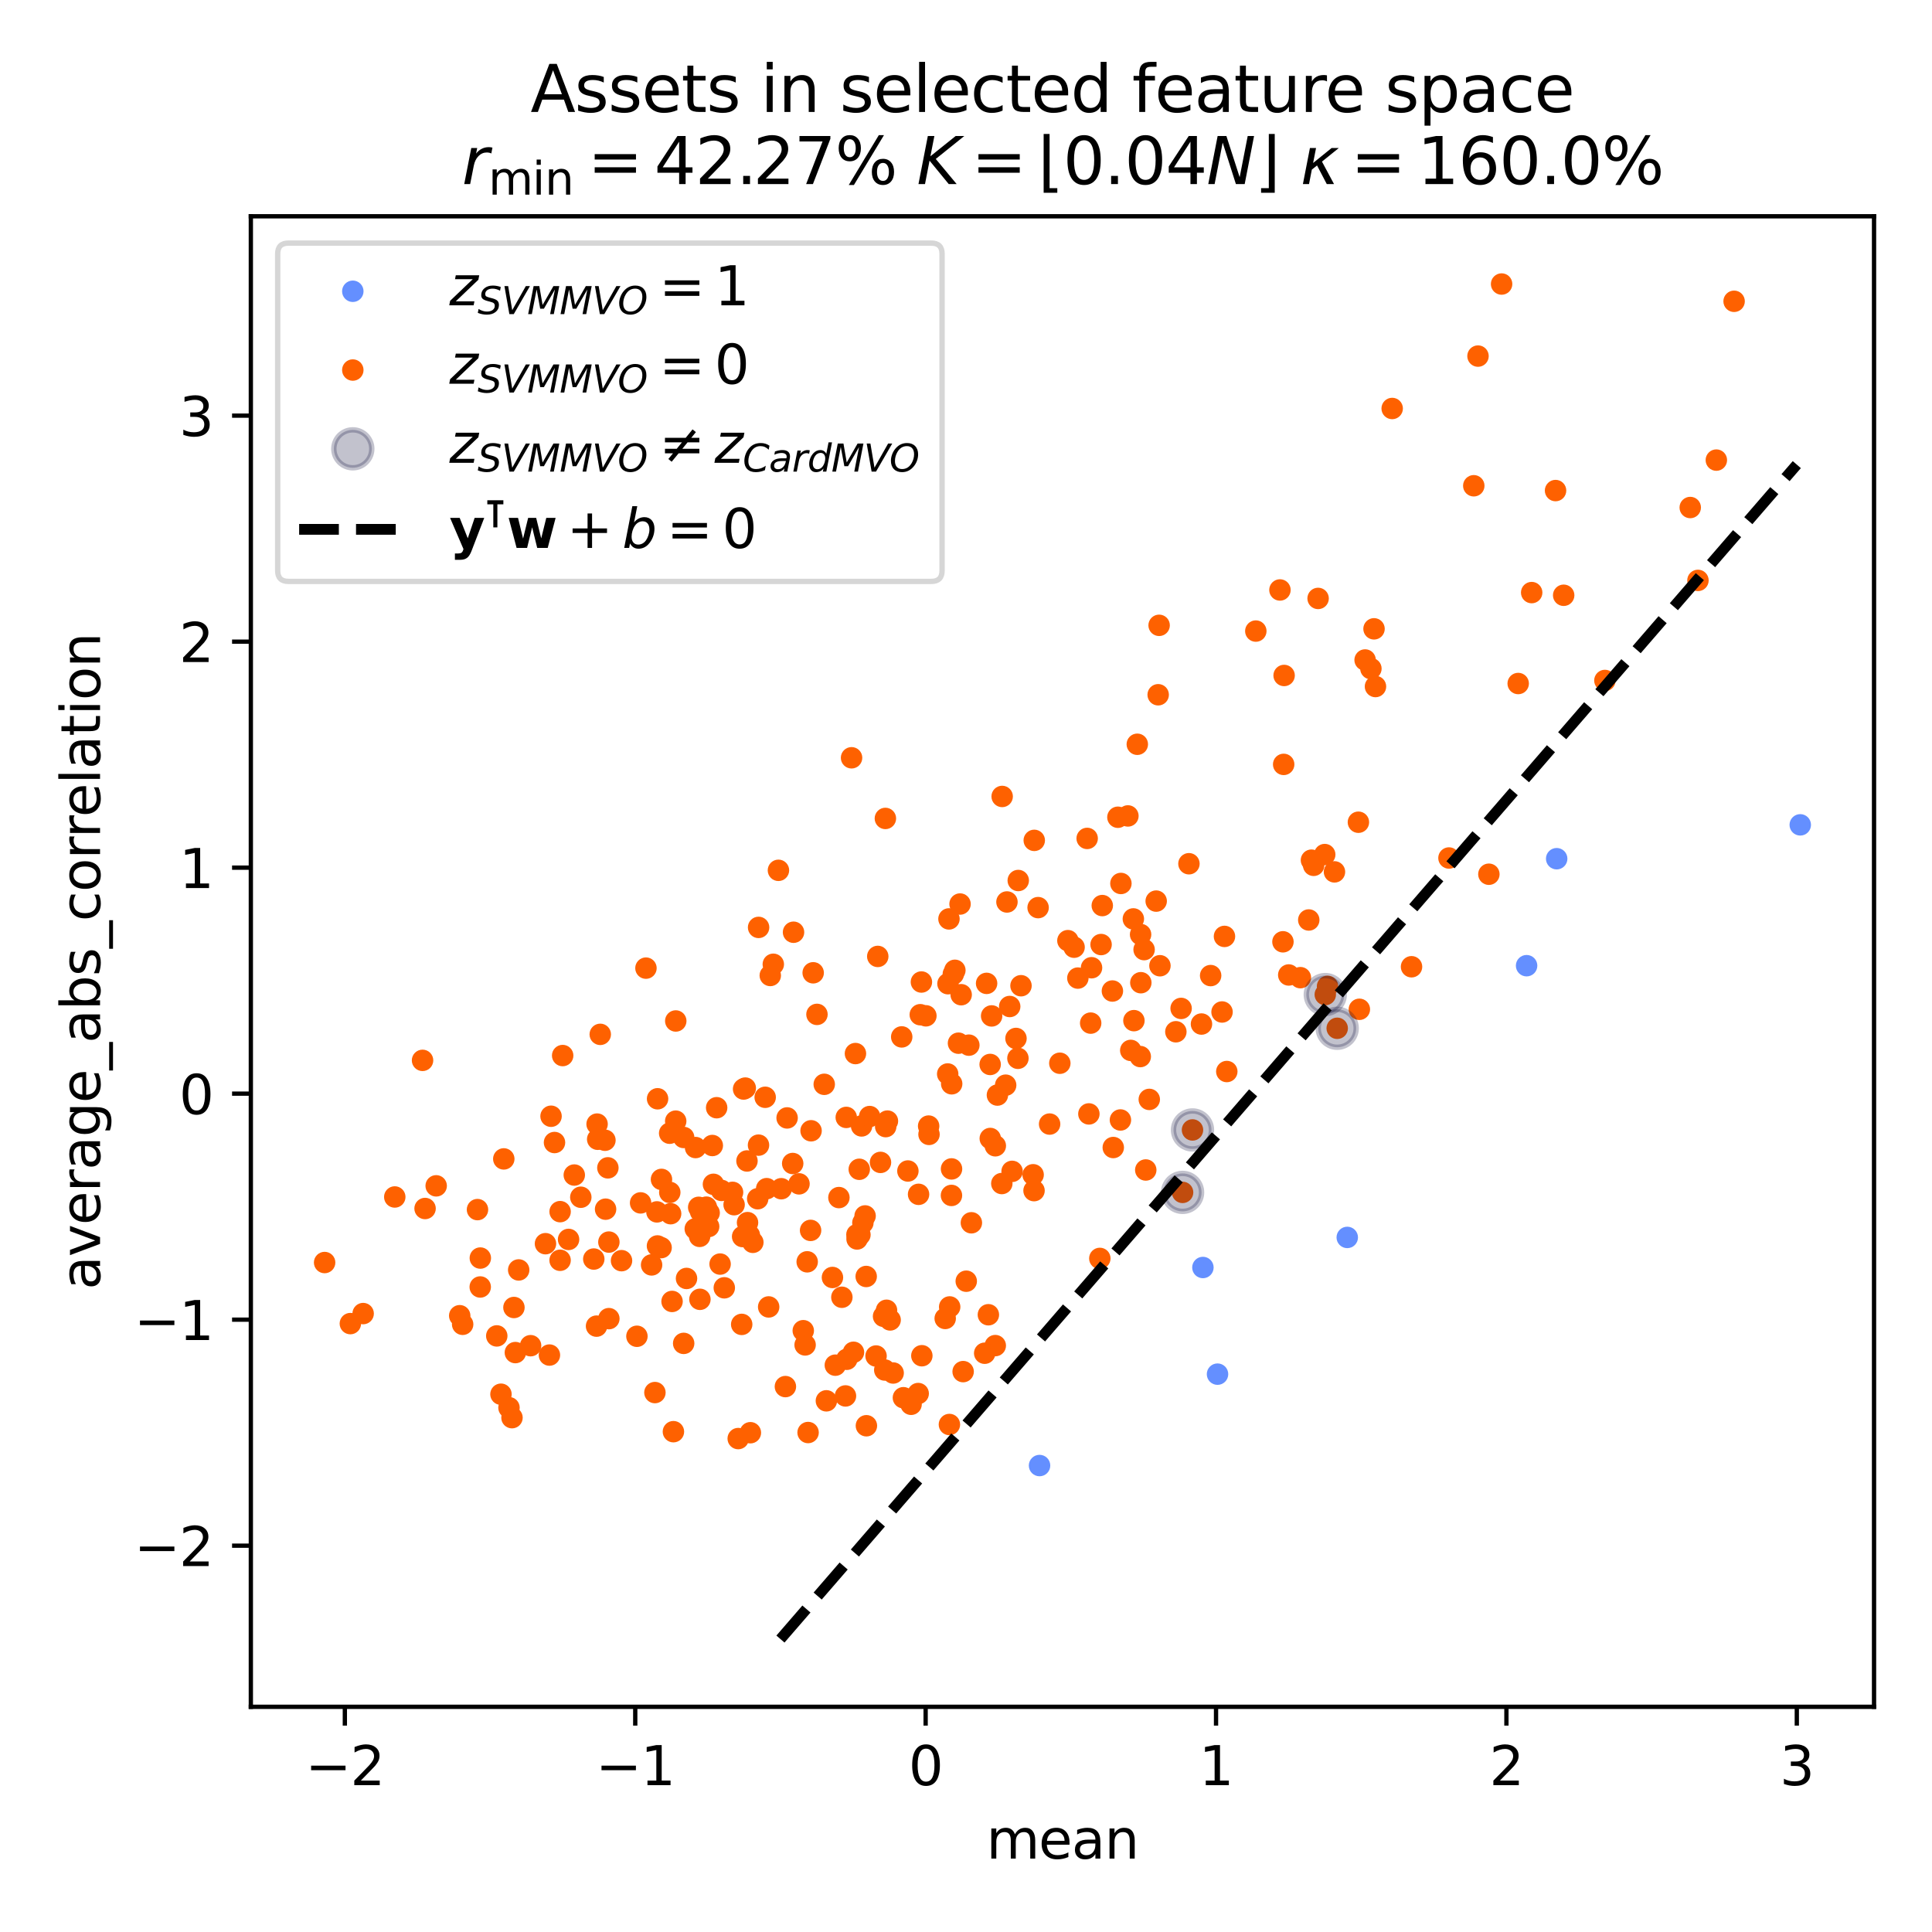 <?xml version="1.0" encoding="utf-8" standalone="no"?>
<!DOCTYPE svg PUBLIC "-//W3C//DTD SVG 1.1//EN"
  "http://www.w3.org/Graphics/SVG/1.1/DTD/svg11.dtd">
<svg xmlns:xlink="http://www.w3.org/1999/xlink" width="360pt" height="360pt" viewBox="0 0 360 360" xmlns="http://www.w3.org/2000/svg" version="1.1">
 <defs>
  <style type="text/css">*{stroke-linejoin: round; stroke-linecap: butt}</style>
 </defs>
 <g id="figure_1">
  <g id="patch_1">
   <path d="M 0 360 
L 360 360 
L 360 0 
L 0 0 
z
" style="fill: #ffffff"/>
  </g>
  <g id="axes_1">
   <g id="patch_2">
    <path d="M 46.741 318.04 
L 349.2 318.04 
L 349.2 40.301 
L 46.741 40.301 
z
" style="fill: #ffffff"/>
   </g>
   <g id="PathCollection_1">
    <defs>
     <path id="C0_0_55d10e9e2b" d="M 0 1.5 
C 0.398 1.5 0.779 1.342 1.061 1.061 
C 1.342 0.779 1.5 0.398 1.5 -0 
C 1.5 -0.398 1.342 -0.779 1.061 -1.061 
C 0.779 -1.342 0.398 -1.5 0 -1.5 
C -0.398 -1.5 -0.779 -1.342 -1.061 -1.061 
C -1.342 -0.779 -1.5 -0.398 -1.5 0 
C -1.5 0.398 -1.342 0.779 -1.061 1.061 
C -0.779 1.342 -0.398 1.5 0 1.5 
z
"/>
    </defs>
    <g clip-path="url(#pbc17a46997)">
     <use xlink:href="#C0_0_55d10e9e2b" x="284.459" y="179.942" style="fill: #648fff; stroke: #648fff"/>
    </g>
    <g clip-path="url(#pbc17a46997)">
     <use xlink:href="#C0_0_55d10e9e2b" x="335.452" y="153.699" style="fill: #648fff; stroke: #648fff"/>
    </g>
    <g clip-path="url(#pbc17a46997)">
     <use xlink:href="#C0_0_55d10e9e2b" x="251.042" y="230.576" style="fill: #648fff; stroke: #648fff"/>
    </g>
    <g clip-path="url(#pbc17a46997)">
     <use xlink:href="#C0_0_55d10e9e2b" x="226.867" y="256.053" style="fill: #648fff; stroke: #648fff"/>
    </g>
    <g clip-path="url(#pbc17a46997)">
     <use xlink:href="#C0_0_55d10e9e2b" x="290.064" y="160.007" style="fill: #648fff; stroke: #648fff"/>
    </g>
    <g clip-path="url(#pbc17a46997)">
     <use xlink:href="#C0_0_55d10e9e2b" x="224.144" y="236.18" style="fill: #648fff; stroke: #648fff"/>
    </g>
    <g clip-path="url(#pbc17a46997)">
     <use xlink:href="#C0_0_55d10e9e2b" x="193.704" y="273.083" style="fill: #648fff; stroke: #648fff"/>
    </g>
   </g>
   <g id="PathCollection_2">
    <defs>
     <path id="C1_0_12776fd6cc" d="M 0 1.5 
C 0.398 1.5 0.779 1.342 1.061 1.061 
C 1.342 0.779 1.5 0.398 1.5 -0 
C 1.5 -0.398 1.342 -0.779 1.061 -1.061 
C 0.779 -1.342 0.398 -1.5 0 -1.5 
C -0.398 -1.5 -0.779 -1.342 -1.061 -1.061 
C -1.342 -0.779 -1.5 -0.398 -1.5 0 
C -1.5 0.398 -1.342 0.779 -1.061 1.061 
C -0.779 1.342 -0.398 1.5 0 1.5 
z
"/>
    </defs>
    <g clip-path="url(#pbc17a46997)">
     <use xlink:href="#C1_0_12776fd6cc" x="242.309" y="182.174" style="fill: #fe6100; stroke: #fe6100"/>
    </g>
    <g clip-path="url(#pbc17a46997)">
     <use xlink:href="#C1_0_12776fd6cc" x="189.676" y="197.199" style="fill: #fe6100; stroke: #fe6100"/>
    </g>
    <g clip-path="url(#pbc17a46997)">
     <use xlink:href="#C1_0_12776fd6cc" x="210.698" y="195.729" style="fill: #fe6100; stroke: #fe6100"/>
    </g>
    <g clip-path="url(#pbc17a46997)">
     <use xlink:href="#C1_0_12776fd6cc" x="256.03" y="117.174" style="fill: #fe6100; stroke: #fe6100"/>
    </g>
    <g clip-path="url(#pbc17a46997)">
     <use xlink:href="#C1_0_12776fd6cc" x="134.181" y="235.541" style="fill: #fe6100; stroke: #fe6100"/>
    </g>
    <g clip-path="url(#pbc17a46997)">
     <use xlink:href="#C1_0_12776fd6cc" x="184.501" y="198.345" style="fill: #fe6100; stroke: #fe6100"/>
    </g>
    <g clip-path="url(#pbc17a46997)">
     <use xlink:href="#C1_0_12776fd6cc" x="215.809" y="129.459" style="fill: #fe6100; stroke: #fe6100"/>
    </g>
    <g clip-path="url(#pbc17a46997)">
     <use xlink:href="#C1_0_12776fd6cc" x="146.348" y="258.37" style="fill: #fe6100; stroke: #fe6100"/>
    </g>
    <g clip-path="url(#pbc17a46997)">
     <use xlink:href="#C1_0_12776fd6cc" x="244.777" y="161.242" style="fill: #fe6100; stroke: #fe6100"/>
    </g>
    <g clip-path="url(#pbc17a46997)">
     <use xlink:href="#C1_0_12776fd6cc" x="187.632" y="168.069" style="fill: #fe6100; stroke: #fe6100"/>
    </g>
    <g clip-path="url(#pbc17a46997)">
     <use xlink:href="#C1_0_12776fd6cc" x="165.191" y="244.148" style="fill: #fe6100; stroke: #fe6100"/>
    </g>
    <g clip-path="url(#pbc17a46997)">
     <use xlink:href="#C1_0_12776fd6cc" x="177.304" y="217.81" style="fill: #fe6100; stroke: #fe6100"/>
    </g>
    <g clip-path="url(#pbc17a46997)">
     <use xlink:href="#C1_0_12776fd6cc" x="177.928" y="180.801" style="fill: #fe6100; stroke: #fe6100"/>
    </g>
    <g clip-path="url(#pbc17a46997)">
     <use xlink:href="#C1_0_12776fd6cc" x="122.529" y="204.741" style="fill: #fe6100; stroke: #fe6100"/>
    </g>
    <g clip-path="url(#pbc17a46997)">
     <use xlink:href="#C1_0_12776fd6cc" x="238.5" y="109.932" style="fill: #fe6100; stroke: #fe6100"/>
    </g>
    <g clip-path="url(#pbc17a46997)">
     <use xlink:href="#C1_0_12776fd6cc" x="274.617" y="90.515" style="fill: #fe6100; stroke: #fe6100"/>
    </g>
    <g clip-path="url(#pbc17a46997)">
     <use xlink:href="#C1_0_12776fd6cc" x="151.04" y="229.266" style="fill: #fe6100; stroke: #fe6100"/>
    </g>
    <g clip-path="url(#pbc17a46997)">
     <use xlink:href="#C1_0_12776fd6cc" x="122.509" y="232.164" style="fill: #fe6100; stroke: #fe6100"/>
    </g>
    <g clip-path="url(#pbc17a46997)">
     <use xlink:href="#C1_0_12776fd6cc" x="156.319" y="223.151" style="fill: #fe6100; stroke: #fe6100"/>
    </g>
    <g clip-path="url(#pbc17a46997)">
     <use xlink:href="#C1_0_12776fd6cc" x="93.349" y="259.792" style="fill: #fe6100; stroke: #fe6100"/>
    </g>
    <g clip-path="url(#pbc17a46997)">
     <use xlink:href="#C1_0_12776fd6cc" x="134.961" y="239.965" style="fill: #fe6100; stroke: #fe6100"/>
    </g>
    <g clip-path="url(#pbc17a46997)">
     <use xlink:href="#C1_0_12776fd6cc" x="179.466" y="255.58" style="fill: #fe6100; stroke: #fe6100"/>
    </g>
    <g clip-path="url(#pbc17a46997)">
     <use xlink:href="#C1_0_12776fd6cc" x="131.619" y="224.935" style="fill: #fe6100; stroke: #fe6100"/>
    </g>
    <g clip-path="url(#pbc17a46997)">
     <use xlink:href="#C1_0_12776fd6cc" x="139.292" y="227.817" style="fill: #fe6100; stroke: #fe6100"/>
    </g>
    <g clip-path="url(#pbc17a46997)">
     <use xlink:href="#C1_0_12776fd6cc" x="186.739" y="148.408" style="fill: #fe6100; stroke: #fe6100"/>
    </g>
    <g clip-path="url(#pbc17a46997)">
     <use xlink:href="#C1_0_12776fd6cc" x="189.315" y="193.5" style="fill: #fe6100; stroke: #fe6100"/>
    </g>
    <g clip-path="url(#pbc17a46997)">
     <use xlink:href="#C1_0_12776fd6cc" x="93.873" y="215.945" style="fill: #fe6100; stroke: #fe6100"/>
    </g>
    <g clip-path="url(#pbc17a46997)">
     <use xlink:href="#C1_0_12776fd6cc" x="143.53" y="181.766" style="fill: #fe6100; stroke: #fe6100"/>
    </g>
    <g clip-path="url(#pbc17a46997)">
     <use xlink:href="#C1_0_12776fd6cc" x="176.589" y="200.12" style="fill: #fe6100; stroke: #fe6100"/>
    </g>
    <g clip-path="url(#pbc17a46997)">
     <use xlink:href="#C1_0_12776fd6cc" x="185.464" y="213.5" style="fill: #fe6100; stroke: #fe6100"/>
    </g>
    <g clip-path="url(#pbc17a46997)">
     <use xlink:href="#C1_0_12776fd6cc" x="184.776" y="189.303" style="fill: #fe6100; stroke: #fe6100"/>
    </g>
    <g clip-path="url(#pbc17a46997)">
     <use xlink:href="#C1_0_12776fd6cc" x="120.365" y="180.397" style="fill: #fe6100; stroke: #fe6100"/>
    </g>
    <g clip-path="url(#pbc17a46997)">
     <use xlink:href="#C1_0_12776fd6cc" x="95.402" y="264.161" style="fill: #fe6100; stroke: #fe6100"/>
    </g>
    <g clip-path="url(#pbc17a46997)">
     <use xlink:href="#C1_0_12776fd6cc" x="239.276" y="125.865" style="fill: #fe6100; stroke: #fe6100"/>
    </g>
    <g clip-path="url(#pbc17a46997)">
     <use xlink:href="#C1_0_12776fd6cc" x="73.56" y="223.039" style="fill: #fe6100; stroke: #fe6100"/>
    </g>
    <g clip-path="url(#pbc17a46997)">
     <use xlink:href="#C1_0_12776fd6cc" x="211.183" y="171.226" style="fill: #fe6100; stroke: #fe6100"/>
    </g>
    <g clip-path="url(#pbc17a46997)">
     <use xlink:href="#C1_0_12776fd6cc" x="105.945" y="230.947" style="fill: #fe6100; stroke: #fe6100"/>
    </g>
    <g clip-path="url(#pbc17a46997)">
     <use xlink:href="#C1_0_12776fd6cc" x="132.729" y="213.449" style="fill: #fe6100; stroke: #fe6100"/>
    </g>
    <g clip-path="url(#pbc17a46997)">
     <use xlink:href="#C1_0_12776fd6cc" x="188.589" y="218.267" style="fill: #fe6100; stroke: #fe6100"/>
    </g>
    <g clip-path="url(#pbc17a46997)">
     <use xlink:href="#C1_0_12776fd6cc" x="158.676" y="141.203" style="fill: #fe6100; stroke: #fe6100"/>
    </g>
    <g clip-path="url(#pbc17a46997)">
     <use xlink:href="#C1_0_12776fd6cc" x="171.161" y="222.545" style="fill: #fe6100; stroke: #fe6100"/>
    </g>
    <g clip-path="url(#pbc17a46997)">
     <use xlink:href="#C1_0_12776fd6cc" x="208.775" y="208.691" style="fill: #fe6100; stroke: #fe6100"/>
    </g>
    <g clip-path="url(#pbc17a46997)">
     <use xlink:href="#C1_0_12776fd6cc" x="133.538" y="206.407" style="fill: #fe6100; stroke: #fe6100"/>
    </g>
    <g clip-path="url(#pbc17a46997)">
     <use xlink:href="#C1_0_12776fd6cc" x="127.391" y="211.952" style="fill: #fe6100; stroke: #fe6100"/>
    </g>
    <g clip-path="url(#pbc17a46997)">
     <use xlink:href="#C1_0_12776fd6cc" x="98.869" y="250.75" style="fill: #fe6100; stroke: #fe6100"/>
    </g>
    <g clip-path="url(#pbc17a46997)">
     <use xlink:href="#C1_0_12776fd6cc" x="186.674" y="220.535" style="fill: #fe6100; stroke: #fe6100"/>
    </g>
    <g clip-path="url(#pbc17a46997)">
     <use xlink:href="#C1_0_12776fd6cc" x="184.521" y="212.139" style="fill: #fe6100; stroke: #fe6100"/>
    </g>
    <g clip-path="url(#pbc17a46997)">
     <use xlink:href="#C1_0_12776fd6cc" x="142.859" y="221.487" style="fill: #fe6100; stroke: #fe6100"/>
    </g>
    <g clip-path="url(#pbc17a46997)">
     <use xlink:href="#C1_0_12776fd6cc" x="183.838" y="183.238" style="fill: #fe6100; stroke: #fe6100"/>
    </g>
    <g clip-path="url(#pbc17a46997)">
     <use xlink:href="#C1_0_12776fd6cc" x="121.416" y="235.698" style="fill: #fe6100; stroke: #fe6100"/>
    </g>
    <g clip-path="url(#pbc17a46997)">
     <use xlink:href="#C1_0_12776fd6cc" x="207.441" y="213.824" style="fill: #fe6100; stroke: #fe6100"/>
    </g>
    <g clip-path="url(#pbc17a46997)">
     <use xlink:href="#C1_0_12776fd6cc" x="177.635" y="181.503" style="fill: #fe6100; stroke: #fe6100"/>
    </g>
    <g clip-path="url(#pbc17a46997)">
     <use xlink:href="#C1_0_12776fd6cc" x="101.641" y="231.744" style="fill: #fe6100; stroke: #fe6100"/>
    </g>
    <g clip-path="url(#pbc17a46997)">
     <use xlink:href="#C1_0_12776fd6cc" x="168.335" y="260.445" style="fill: #fe6100; stroke: #fe6100"/>
    </g>
    <g clip-path="url(#pbc17a46997)">
     <use xlink:href="#C1_0_12776fd6cc" x="127.923" y="238.22" style="fill: #fe6100; stroke: #fe6100"/>
    </g>
    <g clip-path="url(#pbc17a46997)">
     <use xlink:href="#C1_0_12776fd6cc" x="176.958" y="243.528" style="fill: #fe6100; stroke: #fe6100"/>
    </g>
    <g clip-path="url(#pbc17a46997)">
     <use xlink:href="#C1_0_12776fd6cc" x="234.003" y="117.591" style="fill: #fe6100; stroke: #fe6100"/>
    </g>
    <g clip-path="url(#pbc17a46997)">
     <use xlink:href="#C1_0_12776fd6cc" x="89.484" y="239.81" style="fill: #fe6100; stroke: #fe6100"/>
    </g>
    <g clip-path="url(#pbc17a46997)">
     <use xlink:href="#C1_0_12776fd6cc" x="151.131" y="210.704" style="fill: #fe6100; stroke: #fe6100"/>
    </g>
    <g clip-path="url(#pbc17a46997)">
     <use xlink:href="#C1_0_12776fd6cc" x="319.815" y="85.733" style="fill: #fe6100; stroke: #fe6100"/>
    </g>
    <g clip-path="url(#pbc17a46997)">
     <use xlink:href="#C1_0_12776fd6cc" x="130.538" y="225.768" style="fill: #fe6100; stroke: #fe6100"/>
    </g>
    <g clip-path="url(#pbc17a46997)">
     <use xlink:href="#C1_0_12776fd6cc" x="239.058" y="175.491" style="fill: #fe6100; stroke: #fe6100"/>
    </g>
    <g clip-path="url(#pbc17a46997)">
     <use xlink:href="#C1_0_12776fd6cc" x="119.365" y="224.141" style="fill: #fe6100; stroke: #fe6100"/>
    </g>
    <g clip-path="url(#pbc17a46997)">
     <use xlink:href="#C1_0_12776fd6cc" x="137.556" y="268.058" style="fill: #fe6100; stroke: #fe6100"/>
    </g>
    <g clip-path="url(#pbc17a46997)">
     <use xlink:href="#C1_0_12776fd6cc" x="171.773" y="252.62" style="fill: #fe6100; stroke: #fe6100"/>
    </g>
    <g clip-path="url(#pbc17a46997)">
     <use xlink:href="#C1_0_12776fd6cc" x="124.781" y="211.159" style="fill: #fe6100; stroke: #fe6100"/>
    </g>
    <g clip-path="url(#pbc17a46997)">
     <use xlink:href="#C1_0_12776fd6cc" x="103.323" y="212.893" style="fill: #fe6100; stroke: #fe6100"/>
    </g>
    <g clip-path="url(#pbc17a46997)">
     <use xlink:href="#C1_0_12776fd6cc" x="88.973" y="225.391" style="fill: #fe6100; stroke: #fe6100"/>
    </g>
    <g clip-path="url(#pbc17a46997)">
     <use xlink:href="#C1_0_12776fd6cc" x="198.987" y="175.277" style="fill: #fe6100; stroke: #fe6100"/>
    </g>
    <g clip-path="url(#pbc17a46997)">
     <use xlink:href="#C1_0_12776fd6cc" x="249.168" y="191.606" style="fill: #fe6100; stroke: #fe6100"/>
    </g>
    <g clip-path="url(#pbc17a46997)">
     <use xlink:href="#C1_0_12776fd6cc" x="138.557" y="202.925" style="fill: #fe6100; stroke: #fe6100"/>
    </g>
    <g clip-path="url(#pbc17a46997)">
     <use xlink:href="#C1_0_12776fd6cc" x="177.291" y="222.751" style="fill: #fe6100; stroke: #fe6100"/>
    </g>
    <g clip-path="url(#pbc17a46997)">
     <use xlink:href="#C1_0_12776fd6cc" x="173.108" y="211.377" style="fill: #fe6100; stroke: #fe6100"/>
    </g>
    <g clip-path="url(#pbc17a46997)">
     <use xlink:href="#C1_0_12776fd6cc" x="163.241" y="252.673" style="fill: #fe6100; stroke: #fe6100"/>
    </g>
    <g clip-path="url(#pbc17a46997)">
     <use xlink:href="#C1_0_12776fd6cc" x="166.426" y="255.839" style="fill: #fe6100; stroke: #fe6100"/>
    </g>
    <g clip-path="url(#pbc17a46997)">
     <use xlink:href="#C1_0_12776fd6cc" x="215.986" y="116.521" style="fill: #fe6100; stroke: #fe6100"/>
    </g>
    <g clip-path="url(#pbc17a46997)">
     <use xlink:href="#C1_0_12776fd6cc" x="213.495" y="218.01" style="fill: #fe6100; stroke: #fe6100"/>
    </g>
    <g clip-path="url(#pbc17a46997)">
     <use xlink:href="#C1_0_12776fd6cc" x="184.17" y="244.985" style="fill: #fe6100; stroke: #fe6100"/>
    </g>
    <g clip-path="url(#pbc17a46997)">
     <use xlink:href="#C1_0_12776fd6cc" x="113.269" y="217.611" style="fill: #fe6100; stroke: #fe6100"/>
    </g>
    <g clip-path="url(#pbc17a46997)">
     <use xlink:href="#C1_0_12776fd6cc" x="150.022" y="250.606" style="fill: #fe6100; stroke: #fe6100"/>
    </g>
    <g clip-path="url(#pbc17a46997)">
     <use xlink:href="#C1_0_12776fd6cc" x="86.208" y="246.765" style="fill: #fe6100; stroke: #fe6100"/>
    </g>
    <g clip-path="url(#pbc17a46997)">
     <use xlink:href="#C1_0_12776fd6cc" x="147.708" y="216.802" style="fill: #fe6100; stroke: #fe6100"/>
    </g>
    <g clip-path="url(#pbc17a46997)">
     <use xlink:href="#C1_0_12776fd6cc" x="145.576" y="221.5" style="fill: #fe6100; stroke: #fe6100"/>
    </g>
    <g clip-path="url(#pbc17a46997)">
     <use xlink:href="#C1_0_12776fd6cc" x="165.866" y="245.95" style="fill: #fe6100; stroke: #fe6100"/>
    </g>
    <g clip-path="url(#pbc17a46997)">
     <use xlink:href="#C1_0_12776fd6cc" x="140.284" y="231.49" style="fill: #fe6100; stroke: #fe6100"/>
    </g>
    <g clip-path="url(#pbc17a46997)">
     <use xlink:href="#C1_0_12776fd6cc" x="169.767" y="261.669" style="fill: #fe6100; stroke: #fe6100"/>
    </g>
    <g clip-path="url(#pbc17a46997)">
     <use xlink:href="#C1_0_12776fd6cc" x="200.14" y="176.497" style="fill: #fe6100; stroke: #fe6100"/>
    </g>
    <g clip-path="url(#pbc17a46997)">
     <use xlink:href="#C1_0_12776fd6cc" x="212.577" y="183.115" style="fill: #fe6100; stroke: #fe6100"/>
    </g>
    <g clip-path="url(#pbc17a46997)">
     <use xlink:href="#C1_0_12776fd6cc" x="205.393" y="168.739" style="fill: #fe6100; stroke: #fe6100"/>
    </g>
    <g clip-path="url(#pbc17a46997)">
     <use xlink:href="#C1_0_12776fd6cc" x="207.28" y="184.662" style="fill: #fe6100; stroke: #fe6100"/>
    </g>
    <g clip-path="url(#pbc17a46997)">
     <use xlink:href="#C1_0_12776fd6cc" x="212.532" y="174.13" style="fill: #fe6100; stroke: #fe6100"/>
    </g>
    <g clip-path="url(#pbc17a46997)">
     <use xlink:href="#C1_0_12776fd6cc" x="67.667" y="244.766" style="fill: #fe6100; stroke: #fe6100"/>
    </g>
    <g clip-path="url(#pbc17a46997)">
     <use xlink:href="#C1_0_12776fd6cc" x="192.677" y="221.858" style="fill: #fe6100; stroke: #fe6100"/>
    </g>
    <g clip-path="url(#pbc17a46997)">
     <use xlink:href="#C1_0_12776fd6cc" x="208.865" y="164.621" style="fill: #fe6100; stroke: #fe6100"/>
    </g>
    <g clip-path="url(#pbc17a46997)">
     <use xlink:href="#C1_0_12776fd6cc" x="193.435" y="169.121" style="fill: #fe6100; stroke: #fe6100"/>
    </g>
    <g clip-path="url(#pbc17a46997)">
     <use xlink:href="#C1_0_12776fd6cc" x="256.3" y="127.925" style="fill: #fe6100; stroke: #fe6100"/>
    </g>
    <g clip-path="url(#pbc17a46997)">
     <use xlink:href="#C1_0_12776fd6cc" x="176.124" y="245.676" style="fill: #fe6100; stroke: #fe6100"/>
    </g>
    <g clip-path="url(#pbc17a46997)">
     <use xlink:href="#C1_0_12776fd6cc" x="220.083" y="187.905" style="fill: #fe6100; stroke: #fe6100"/>
    </g>
    <g clip-path="url(#pbc17a46997)">
     <use xlink:href="#C1_0_12776fd6cc" x="150.408" y="235.122" style="fill: #fe6100; stroke: #fe6100"/>
    </g>
    <g clip-path="url(#pbc17a46997)">
     <use xlink:href="#C1_0_12776fd6cc" x="299.05" y="126.797" style="fill: #fe6100; stroke: #fe6100"/>
    </g>
    <g clip-path="url(#pbc17a46997)">
     <use xlink:href="#C1_0_12776fd6cc" x="113.455" y="231.443" style="fill: #fe6100; stroke: #fe6100"/>
    </g>
    <g clip-path="url(#pbc17a46997)">
     <use xlink:href="#C1_0_12776fd6cc" x="130.191" y="224.964" style="fill: #fe6100; stroke: #fe6100"/>
    </g>
    <g clip-path="url(#pbc17a46997)">
     <use xlink:href="#C1_0_12776fd6cc" x="102.68" y="207.995" style="fill: #fe6100; stroke: #fe6100"/>
    </g>
    <g clip-path="url(#pbc17a46997)">
     <use xlink:href="#C1_0_12776fd6cc" x="165.361" y="208.897" style="fill: #fe6100; stroke: #fe6100"/>
    </g>
    <g clip-path="url(#pbc17a46997)">
     <use xlink:href="#C1_0_12776fd6cc" x="152.23" y="189.016" style="fill: #fe6100; stroke: #fe6100"/>
    </g>
    <g clip-path="url(#pbc17a46997)">
     <use xlink:href="#C1_0_12776fd6cc" x="291.368" y="110.92" style="fill: #fe6100; stroke: #fe6100"/>
    </g>
    <g clip-path="url(#pbc17a46997)">
     <use xlink:href="#C1_0_12776fd6cc" x="248.659" y="162.461" style="fill: #fe6100; stroke: #fe6100"/>
    </g>
    <g clip-path="url(#pbc17a46997)">
     <use xlink:href="#C1_0_12776fd6cc" x="92.565" y="248.928" style="fill: #fe6100; stroke: #fe6100"/>
    </g>
    <g clip-path="url(#pbc17a46997)">
     <use xlink:href="#C1_0_12776fd6cc" x="179.1" y="185.349" style="fill: #fe6100; stroke: #fe6100"/>
    </g>
    <g clip-path="url(#pbc17a46997)">
     <use xlink:href="#C1_0_12776fd6cc" x="104.845" y="196.687" style="fill: #fe6100; stroke: #fe6100"/>
    </g>
    <g clip-path="url(#pbc17a46997)">
     <use xlink:href="#C1_0_12776fd6cc" x="165.038" y="209.928" style="fill: #fe6100; stroke: #fe6100"/>
    </g>
    <g clip-path="url(#pbc17a46997)">
     <use xlink:href="#C1_0_12776fd6cc" x="156.87" y="241.724" style="fill: #fe6100; stroke: #fe6100"/>
    </g>
    <g clip-path="url(#pbc17a46997)">
     <use xlink:href="#C1_0_12776fd6cc" x="112.841" y="225.312" style="fill: #fe6100; stroke: #fe6100"/>
    </g>
    <g clip-path="url(#pbc17a46997)">
     <use xlink:href="#C1_0_12776fd6cc" x="130.363" y="230.38" style="fill: #fe6100; stroke: #fe6100"/>
    </g>
    <g clip-path="url(#pbc17a46997)">
     <use xlink:href="#C1_0_12776fd6cc" x="136.79" y="224.478" style="fill: #fe6100; stroke: #fe6100"/>
    </g>
    <g clip-path="url(#pbc17a46997)">
     <use xlink:href="#C1_0_12776fd6cc" x="269.995" y="159.876" style="fill: #fe6100; stroke: #fe6100"/>
    </g>
    <g clip-path="url(#pbc17a46997)">
     <use xlink:href="#C1_0_12776fd6cc" x="171.091" y="259.667" style="fill: #fe6100; stroke: #fe6100"/>
    </g>
    <g clip-path="url(#pbc17a46997)">
     <use xlink:href="#C1_0_12776fd6cc" x="277.431" y="162.899" style="fill: #fe6100; stroke: #fe6100"/>
    </g>
    <g clip-path="url(#pbc17a46997)">
     <use xlink:href="#C1_0_12776fd6cc" x="159.699" y="230.864" style="fill: #fe6100; stroke: #fe6100"/>
    </g>
    <g clip-path="url(#pbc17a46997)">
     <use xlink:href="#C1_0_12776fd6cc" x="205.171" y="176.002" style="fill: #fe6100; stroke: #fe6100"/>
    </g>
    <g clip-path="url(#pbc17a46997)">
     <use xlink:href="#C1_0_12776fd6cc" x="246.843" y="159.236" style="fill: #fe6100; stroke: #fe6100"/>
    </g>
    <g clip-path="url(#pbc17a46997)">
     <use xlink:href="#C1_0_12776fd6cc" x="279.802" y="52.925" style="fill: #fe6100; stroke: #fe6100"/>
    </g>
    <g clip-path="url(#pbc17a46997)">
     <use xlink:href="#C1_0_12776fd6cc" x="141.337" y="213.379" style="fill: #fe6100; stroke: #fe6100"/>
    </g>
    <g clip-path="url(#pbc17a46997)">
     <use xlink:href="#C1_0_12776fd6cc" x="246.947" y="185.323" style="fill: #fe6100; stroke: #fe6100"/>
    </g>
    <g clip-path="url(#pbc17a46997)">
     <use xlink:href="#C1_0_12776fd6cc" x="153.584" y="202.047" style="fill: #fe6100; stroke: #fe6100"/>
    </g>
    <g clip-path="url(#pbc17a46997)">
     <use xlink:href="#C1_0_12776fd6cc" x="157.688" y="208.213" style="fill: #fe6100; stroke: #fe6100"/>
    </g>
    <g clip-path="url(#pbc17a46997)">
     <use xlink:href="#C1_0_12776fd6cc" x="138.205" y="246.781" style="fill: #fe6100; stroke: #fe6100"/>
    </g>
    <g clip-path="url(#pbc17a46997)">
     <use xlink:href="#C1_0_12776fd6cc" x="211.289" y="190.183" style="fill: #fe6100; stroke: #fe6100"/>
    </g>
    <g clip-path="url(#pbc17a46997)">
     <use xlink:href="#C1_0_12776fd6cc" x="177.332" y="201.95" style="fill: #fe6100; stroke: #fe6100"/>
    </g>
    <g clip-path="url(#pbc17a46997)">
     <use xlink:href="#C1_0_12776fd6cc" x="211.919" y="138.684" style="fill: #fe6100; stroke: #fe6100"/>
    </g>
    <g clip-path="url(#pbc17a46997)">
     <use xlink:href="#C1_0_12776fd6cc" x="131.889" y="226.1" style="fill: #fe6100; stroke: #fe6100"/>
    </g>
    <g clip-path="url(#pbc17a46997)">
     <use xlink:href="#C1_0_12776fd6cc" x="192.718" y="156.591" style="fill: #fe6100; stroke: #fe6100"/>
    </g>
    <g clip-path="url(#pbc17a46997)">
     <use xlink:href="#C1_0_12776fd6cc" x="147.862" y="173.708" style="fill: #fe6100; stroke: #fe6100"/>
    </g>
    <g clip-path="url(#pbc17a46997)">
     <use xlink:href="#C1_0_12776fd6cc" x="259.413" y="76.116" style="fill: #fe6100; stroke: #fe6100"/>
    </g>
    <g clip-path="url(#pbc17a46997)">
     <use xlink:href="#C1_0_12776fd6cc" x="187.392" y="202.206" style="fill: #fe6100; stroke: #fe6100"/>
    </g>
    <g clip-path="url(#pbc17a46997)">
     <use xlink:href="#C1_0_12776fd6cc" x="138.872" y="202.748" style="fill: #fe6100; stroke: #fe6100"/>
    </g>
    <g clip-path="url(#pbc17a46997)">
     <use xlink:href="#C1_0_12776fd6cc" x="212.474" y="196.876" style="fill: #fe6100; stroke: #fe6100"/>
    </g>
    <g clip-path="url(#pbc17a46997)">
     <use xlink:href="#C1_0_12776fd6cc" x="240.138" y="181.672" style="fill: #fe6100; stroke: #fe6100"/>
    </g>
    <g clip-path="url(#pbc17a46997)">
     <use xlink:href="#C1_0_12776fd6cc" x="160.785" y="227.85" style="fill: #fe6100; stroke: #fe6100"/>
    </g>
    <g clip-path="url(#pbc17a46997)">
     <use xlink:href="#C1_0_12776fd6cc" x="123.257" y="219.764" style="fill: #fe6100; stroke: #fe6100"/>
    </g>
    <g clip-path="url(#pbc17a46997)">
     <use xlink:href="#C1_0_12776fd6cc" x="178.89" y="168.453" style="fill: #fe6100; stroke: #fe6100"/>
    </g>
    <g clip-path="url(#pbc17a46997)">
     <use xlink:href="#C1_0_12776fd6cc" x="111.259" y="209.457" style="fill: #fe6100; stroke: #fe6100"/>
    </g>
    <g clip-path="url(#pbc17a46997)">
     <use xlink:href="#C1_0_12776fd6cc" x="215.438" y="167.907" style="fill: #fe6100; stroke: #fe6100"/>
    </g>
    <g clip-path="url(#pbc17a46997)">
     <use xlink:href="#C1_0_12776fd6cc" x="96.029" y="252.034" style="fill: #fe6100; stroke: #fe6100"/>
    </g>
    <g clip-path="url(#pbc17a46997)">
     <use xlink:href="#C1_0_12776fd6cc" x="148.884" y="220.593" style="fill: #fe6100; stroke: #fe6100"/>
    </g>
    <g clip-path="url(#pbc17a46997)">
     <use xlink:href="#C1_0_12776fd6cc" x="282.893" y="127.364" style="fill: #fe6100; stroke: #fe6100"/>
    </g>
    <g clip-path="url(#pbc17a46997)">
     <use xlink:href="#C1_0_12776fd6cc" x="132.047" y="228.544" style="fill: #fe6100; stroke: #fe6100"/>
    </g>
    <g clip-path="url(#pbc17a46997)">
     <use xlink:href="#C1_0_12776fd6cc" x="164.979" y="152.503" style="fill: #fe6100; stroke: #fe6100"/>
    </g>
    <g clip-path="url(#pbc17a46997)">
     <use xlink:href="#C1_0_12776fd6cc" x="202.577" y="156.227" style="fill: #fe6100; stroke: #fe6100"/>
    </g>
    <g clip-path="url(#pbc17a46997)">
     <use xlink:href="#C1_0_12776fd6cc" x="164.067" y="216.597" style="fill: #fe6100; stroke: #fe6100"/>
    </g>
    <g clip-path="url(#pbc17a46997)">
     <use xlink:href="#C1_0_12776fd6cc" x="173.038" y="209.827" style="fill: #fe6100; stroke: #fe6100"/>
    </g>
    <g clip-path="url(#pbc17a46997)">
     <use xlink:href="#C1_0_12776fd6cc" x="60.489" y="235.255" style="fill: #fe6100; stroke: #fe6100"/>
    </g>
    <g clip-path="url(#pbc17a46997)">
     <use xlink:href="#C1_0_12776fd6cc" x="159.4" y="196.316" style="fill: #fe6100; stroke: #fe6100"/>
    </g>
    <g clip-path="url(#pbc17a46997)">
     <use xlink:href="#C1_0_12776fd6cc" x="214.151" y="204.858" style="fill: #fe6100; stroke: #fe6100"/>
    </g>
    <g clip-path="url(#pbc17a46997)">
     <use xlink:href="#C1_0_12776fd6cc" x="255.448" y="124.587" style="fill: #fe6100; stroke: #fe6100"/>
    </g>
    <g clip-path="url(#pbc17a46997)">
     <use xlink:href="#C1_0_12776fd6cc" x="228.163" y="174.486" style="fill: #fe6100; stroke: #fe6100"/>
    </g>
    <g clip-path="url(#pbc17a46997)">
     <use xlink:href="#C1_0_12776fd6cc" x="220.358" y="222.185" style="fill: #fe6100; stroke: #fe6100"/>
    </g>
    <g clip-path="url(#pbc17a46997)">
     <use xlink:href="#C1_0_12776fd6cc" x="168.022" y="193.213" style="fill: #fe6100; stroke: #fe6100"/>
    </g>
    <g clip-path="url(#pbc17a46997)">
     <use xlink:href="#C1_0_12776fd6cc" x="123.187" y="232.478" style="fill: #fe6100; stroke: #fe6100"/>
    </g>
    <g clip-path="url(#pbc17a46997)">
     <use xlink:href="#C1_0_12776fd6cc" x="202.897" y="207.562" style="fill: #fe6100; stroke: #fe6100"/>
    </g>
    <g clip-path="url(#pbc17a46997)">
     <use xlink:href="#C1_0_12776fd6cc" x="188.144" y="187.547" style="fill: #fe6100; stroke: #fe6100"/>
    </g>
    <g clip-path="url(#pbc17a46997)">
     <use xlink:href="#C1_0_12776fd6cc" x="129.552" y="228.982" style="fill: #fe6100; stroke: #fe6100"/>
    </g>
    <g clip-path="url(#pbc17a46997)">
     <use xlink:href="#C1_0_12776fd6cc" x="253.12" y="153.21" style="fill: #fe6100; stroke: #fe6100"/>
    </g>
    <g clip-path="url(#pbc17a46997)">
     <use xlink:href="#C1_0_12776fd6cc" x="190.248" y="183.676" style="fill: #fe6100; stroke: #fe6100"/>
    </g>
    <g clip-path="url(#pbc17a46997)">
     <use xlink:href="#C1_0_12776fd6cc" x="161.403" y="237.853" style="fill: #fe6100; stroke: #fe6100"/>
    </g>
    <g clip-path="url(#pbc17a46997)">
     <use xlink:href="#C1_0_12776fd6cc" x="111.369" y="212.285" style="fill: #fe6100; stroke: #fe6100"/>
    </g>
    <g clip-path="url(#pbc17a46997)">
     <use xlink:href="#C1_0_12776fd6cc" x="203.232" y="190.643" style="fill: #fe6100; stroke: #fe6100"/>
    </g>
    <g clip-path="url(#pbc17a46997)">
     <use xlink:href="#C1_0_12776fd6cc" x="314.952" y="94.569" style="fill: #fe6100; stroke: #fe6100"/>
    </g>
    <g clip-path="url(#pbc17a46997)">
     <use xlink:href="#C1_0_12776fd6cc" x="125.228" y="242.504" style="fill: #fe6100; stroke: #fe6100"/>
    </g>
    <g clip-path="url(#pbc17a46997)">
     <use xlink:href="#C1_0_12776fd6cc" x="78.735" y="197.584" style="fill: #fe6100; stroke: #fe6100"/>
    </g>
    <g clip-path="url(#pbc17a46997)">
     <use xlink:href="#C1_0_12776fd6cc" x="107.009" y="218.951" style="fill: #fe6100; stroke: #fe6100"/>
    </g>
    <g clip-path="url(#pbc17a46997)">
     <use xlink:href="#C1_0_12776fd6cc" x="157.783" y="253.282" style="fill: #fe6100; stroke: #fe6100"/>
    </g>
    <g clip-path="url(#pbc17a46997)">
     <use xlink:href="#C1_0_12776fd6cc" x="94.843" y="262.301" style="fill: #fe6100; stroke: #fe6100"/>
    </g>
    <g clip-path="url(#pbc17a46997)">
     <use xlink:href="#C1_0_12776fd6cc" x="149.677" y="247.956" style="fill: #fe6100; stroke: #fe6100"/>
    </g>
    <g clip-path="url(#pbc17a46997)">
     <use xlink:href="#C1_0_12776fd6cc" x="161.442" y="265.667" style="fill: #fe6100; stroke: #fe6100"/>
    </g>
    <g clip-path="url(#pbc17a46997)">
     <use xlink:href="#C1_0_12776fd6cc" x="141.186" y="223.367" style="fill: #fe6100; stroke: #fe6100"/>
    </g>
    <g clip-path="url(#pbc17a46997)">
     <use xlink:href="#C1_0_12776fd6cc" x="111.155" y="247.106" style="fill: #fe6100; stroke: #fe6100"/>
    </g>
    <g clip-path="url(#pbc17a46997)">
     <use xlink:href="#C1_0_12776fd6cc" x="113.454" y="245.709" style="fill: #fe6100; stroke: #fe6100"/>
    </g>
    <g clip-path="url(#pbc17a46997)">
     <use xlink:href="#C1_0_12776fd6cc" x="146.666" y="208.309" style="fill: #fe6100; stroke: #fe6100"/>
    </g>
    <g clip-path="url(#pbc17a46997)">
     <use xlink:href="#C1_0_12776fd6cc" x="210.169" y="152.037" style="fill: #fe6100; stroke: #fe6100"/>
    </g>
    <g clip-path="url(#pbc17a46997)">
     <use xlink:href="#C1_0_12776fd6cc" x="132.941" y="220.678" style="fill: #fe6100; stroke: #fe6100"/>
    </g>
    <g clip-path="url(#pbc17a46997)">
     <use xlink:href="#C1_0_12776fd6cc" x="263.018" y="180.14" style="fill: #fe6100; stroke: #fe6100"/>
    </g>
    <g clip-path="url(#pbc17a46997)">
     <use xlink:href="#C1_0_12776fd6cc" x="124.805" y="222.186" style="fill: #fe6100; stroke: #fe6100"/>
    </g>
    <g clip-path="url(#pbc17a46997)">
     <use xlink:href="#C1_0_12776fd6cc" x="185.853" y="204.049" style="fill: #fe6100; stroke: #fe6100"/>
    </g>
    <g clip-path="url(#pbc17a46997)">
     <use xlink:href="#C1_0_12776fd6cc" x="118.681" y="248.995" style="fill: #fe6100; stroke: #fe6100"/>
    </g>
    <g clip-path="url(#pbc17a46997)">
     <use xlink:href="#C1_0_12776fd6cc" x="253.298" y="188.067" style="fill: #fe6100; stroke: #fe6100"/>
    </g>
    <g clip-path="url(#pbc17a46997)">
     <use xlink:href="#C1_0_12776fd6cc" x="115.812" y="234.908" style="fill: #fe6100; stroke: #fe6100"/>
    </g>
    <g clip-path="url(#pbc17a46997)">
     <use xlink:href="#C1_0_12776fd6cc" x="161.2" y="226.571" style="fill: #fe6100; stroke: #fe6100"/>
    </g>
    <g clip-path="url(#pbc17a46997)">
     <use xlink:href="#C1_0_12776fd6cc" x="95.765" y="243.632" style="fill: #fe6100; stroke: #fe6100"/>
    </g>
    <g clip-path="url(#pbc17a46997)">
     <use xlink:href="#C1_0_12776fd6cc" x="203.392" y="180.323" style="fill: #fe6100; stroke: #fe6100"/>
    </g>
    <g clip-path="url(#pbc17a46997)">
     <use xlink:href="#C1_0_12776fd6cc" x="316.389" y="108.15" style="fill: #fe6100; stroke: #fe6100"/>
    </g>
    <g clip-path="url(#pbc17a46997)">
     <use xlink:href="#C1_0_12776fd6cc" x="247.368" y="183.792" style="fill: #fe6100; stroke: #fe6100"/>
    </g>
    <g clip-path="url(#pbc17a46997)">
     <use xlink:href="#C1_0_12776fd6cc" x="85.66" y="245.165" style="fill: #fe6100; stroke: #fe6100"/>
    </g>
    <g clip-path="url(#pbc17a46997)">
     <use xlink:href="#C1_0_12776fd6cc" x="213.186" y="176.946" style="fill: #fe6100; stroke: #fe6100"/>
    </g>
    <g clip-path="url(#pbc17a46997)">
     <use xlink:href="#C1_0_12776fd6cc" x="223.877" y="190.814" style="fill: #fe6100; stroke: #fe6100"/>
    </g>
    <g clip-path="url(#pbc17a46997)">
     <use xlink:href="#C1_0_12776fd6cc" x="125.919" y="190.244" style="fill: #fe6100; stroke: #fe6100"/>
    </g>
    <g clip-path="url(#pbc17a46997)">
     <use xlink:href="#C1_0_12776fd6cc" x="153.984" y="261.024" style="fill: #fe6100; stroke: #fe6100"/>
    </g>
    <g clip-path="url(#pbc17a46997)">
     <use xlink:href="#C1_0_12776fd6cc" x="134.441" y="221.818" style="fill: #fe6100; stroke: #fe6100"/>
    </g>
    <g clip-path="url(#pbc17a46997)">
     <use xlink:href="#C1_0_12776fd6cc" x="195.58" y="209.454" style="fill: #fe6100; stroke: #fe6100"/>
    </g>
    <g clip-path="url(#pbc17a46997)">
     <use xlink:href="#C1_0_12776fd6cc" x="125.482" y="266.773" style="fill: #fe6100; stroke: #fe6100"/>
    </g>
    <g clip-path="url(#pbc17a46997)">
     <use xlink:href="#C1_0_12776fd6cc" x="183.483" y="252.154" style="fill: #fe6100; stroke: #fe6100"/>
    </g>
    <g clip-path="url(#pbc17a46997)">
     <use xlink:href="#C1_0_12776fd6cc" x="104.366" y="234.835" style="fill: #fe6100; stroke: #fe6100"/>
    </g>
    <g clip-path="url(#pbc17a46997)">
     <use xlink:href="#C1_0_12776fd6cc" x="178.599" y="194.384" style="fill: #fe6100; stroke: #fe6100"/>
    </g>
    <g clip-path="url(#pbc17a46997)">
     <use xlink:href="#C1_0_12776fd6cc" x="221.542" y="160.946" style="fill: #fe6100; stroke: #fe6100"/>
    </g>
    <g clip-path="url(#pbc17a46997)">
     <use xlink:href="#C1_0_12776fd6cc" x="180.532" y="194.748" style="fill: #fe6100; stroke: #fe6100"/>
    </g>
    <g clip-path="url(#pbc17a46997)">
     <use xlink:href="#C1_0_12776fd6cc" x="243.868" y="171.425" style="fill: #fe6100; stroke: #fe6100"/>
    </g>
    <g clip-path="url(#pbc17a46997)">
     <use xlink:href="#C1_0_12776fd6cc" x="124.961" y="226.154" style="fill: #fe6100; stroke: #fe6100"/>
    </g>
    <g clip-path="url(#pbc17a46997)">
     <use xlink:href="#C1_0_12776fd6cc" x="176.64" y="183.299" style="fill: #fe6100; stroke: #fe6100"/>
    </g>
    <g clip-path="url(#pbc17a46997)">
     <use xlink:href="#C1_0_12776fd6cc" x="163.558" y="178.216" style="fill: #fe6100; stroke: #fe6100"/>
    </g>
    <g clip-path="url(#pbc17a46997)">
     <use xlink:href="#C1_0_12776fd6cc" x="139.823" y="266.966" style="fill: #fe6100; stroke: #fe6100"/>
    </g>
    <g clip-path="url(#pbc17a46997)">
     <use xlink:href="#C1_0_12776fd6cc" x="142.581" y="204.463" style="fill: #fe6100; stroke: #fe6100"/>
    </g>
    <g clip-path="url(#pbc17a46997)">
     <use xlink:href="#C1_0_12776fd6cc" x="185.456" y="250.733" style="fill: #fe6100; stroke: #fe6100"/>
    </g>
    <g clip-path="url(#pbc17a46997)">
     <use xlink:href="#C1_0_12776fd6cc" x="96.65" y="236.635" style="fill: #fe6100; stroke: #fe6100"/>
    </g>
    <g clip-path="url(#pbc17a46997)">
     <use xlink:href="#C1_0_12776fd6cc" x="144.093" y="179.678" style="fill: #fe6100; stroke: #fe6100"/>
    </g>
    <g clip-path="url(#pbc17a46997)">
     <use xlink:href="#C1_0_12776fd6cc" x="65.284" y="246.633" style="fill: #fe6100; stroke: #fe6100"/>
    </g>
    <g clip-path="url(#pbc17a46997)">
     <use xlink:href="#C1_0_12776fd6cc" x="151.524" y="181.267" style="fill: #fe6100; stroke: #fe6100"/>
    </g>
    <g clip-path="url(#pbc17a46997)">
     <use xlink:href="#C1_0_12776fd6cc" x="122.407" y="225.818" style="fill: #fe6100; stroke: #fe6100"/>
    </g>
    <g clip-path="url(#pbc17a46997)">
     <use xlink:href="#C1_0_12776fd6cc" x="227.71" y="188.569" style="fill: #fe6100; stroke: #fe6100"/>
    </g>
    <g clip-path="url(#pbc17a46997)">
     <use xlink:href="#C1_0_12776fd6cc" x="132.142" y="226.003" style="fill: #fe6100; stroke: #fe6100"/>
    </g>
    <g clip-path="url(#pbc17a46997)">
     <use xlink:href="#C1_0_12776fd6cc" x="125.908" y="208.908" style="fill: #fe6100; stroke: #fe6100"/>
    </g>
    <g clip-path="url(#pbc17a46997)">
     <use xlink:href="#C1_0_12776fd6cc" x="79.206" y="225.187" style="fill: #fe6100; stroke: #fe6100"/>
    </g>
    <g clip-path="url(#pbc17a46997)">
     <use xlink:href="#C1_0_12776fd6cc" x="111.849" y="192.737" style="fill: #fe6100; stroke: #fe6100"/>
    </g>
    <g clip-path="url(#pbc17a46997)">
     <use xlink:href="#C1_0_12776fd6cc" x="127.392" y="250.32" style="fill: #fe6100; stroke: #fe6100"/>
    </g>
    <g clip-path="url(#pbc17a46997)">
     <use xlink:href="#C1_0_12776fd6cc" x="160.543" y="209.801" style="fill: #fe6100; stroke: #fe6100"/>
    </g>
    <g clip-path="url(#pbc17a46997)">
     <use xlink:href="#C1_0_12776fd6cc" x="323.125" y="56.143" style="fill: #fe6100; stroke: #fe6100"/>
    </g>
    <g clip-path="url(#pbc17a46997)">
     <use xlink:href="#C1_0_12776fd6cc" x="239.194" y="142.434" style="fill: #fe6100; stroke: #fe6100"/>
    </g>
    <g clip-path="url(#pbc17a46997)">
     <use xlink:href="#C1_0_12776fd6cc" x="162.047" y="208.052" style="fill: #fe6100; stroke: #fe6100"/>
    </g>
    <g clip-path="url(#pbc17a46997)">
     <use xlink:href="#C1_0_12776fd6cc" x="122.035" y="259.485" style="fill: #fe6100; stroke: #fe6100"/>
    </g>
    <g clip-path="url(#pbc17a46997)">
     <use xlink:href="#C1_0_12776fd6cc" x="155.115" y="238.038" style="fill: #fe6100; stroke: #fe6100"/>
    </g>
    <g clip-path="url(#pbc17a46997)">
     <use xlink:href="#C1_0_12776fd6cc" x="139.637" y="230.167" style="fill: #fe6100; stroke: #fe6100"/>
    </g>
    <g clip-path="url(#pbc17a46997)">
     <use xlink:href="#C1_0_12776fd6cc" x="254.368" y="122.978" style="fill: #fe6100; stroke: #fe6100"/>
    </g>
    <g clip-path="url(#pbc17a46997)">
     <use xlink:href="#C1_0_12776fd6cc" x="171.691" y="182.984" style="fill: #fe6100; stroke: #fe6100"/>
    </g>
    <g clip-path="url(#pbc17a46997)">
     <use xlink:href="#C1_0_12776fd6cc" x="164.862" y="255.282" style="fill: #fe6100; stroke: #fe6100"/>
    </g>
    <g clip-path="url(#pbc17a46997)">
     <use xlink:href="#C1_0_12776fd6cc" x="176.909" y="265.435" style="fill: #fe6100; stroke: #fe6100"/>
    </g>
    <g clip-path="url(#pbc17a46997)">
     <use xlink:href="#C1_0_12776fd6cc" x="189.736" y="164.07" style="fill: #fe6100; stroke: #fe6100"/>
    </g>
    <g clip-path="url(#pbc17a46997)">
     <use xlink:href="#C1_0_12776fd6cc" x="204.937" y="234.488" style="fill: #fe6100; stroke: #fe6100"/>
    </g>
    <g clip-path="url(#pbc17a46997)">
     <use xlink:href="#C1_0_12776fd6cc" x="89.502" y="234.42" style="fill: #fe6100; stroke: #fe6100"/>
    </g>
    <g clip-path="url(#pbc17a46997)">
     <use xlink:href="#C1_0_12776fd6cc" x="102.378" y="252.496" style="fill: #fe6100; stroke: #fe6100"/>
    </g>
    <g clip-path="url(#pbc17a46997)">
     <use xlink:href="#C1_0_12776fd6cc" x="181.003" y="227.849" style="fill: #fe6100; stroke: #fe6100"/>
    </g>
    <g clip-path="url(#pbc17a46997)">
     <use xlink:href="#C1_0_12776fd6cc" x="222.204" y="210.548" style="fill: #fe6100; stroke: #fe6100"/>
    </g>
    <g clip-path="url(#pbc17a46997)">
     <use xlink:href="#C1_0_12776fd6cc" x="225.585" y="181.785" style="fill: #fe6100; stroke: #fe6100"/>
    </g>
    <g clip-path="url(#pbc17a46997)">
     <use xlink:href="#C1_0_12776fd6cc" x="275.404" y="66.352" style="fill: #fe6100; stroke: #fe6100"/>
    </g>
    <g clip-path="url(#pbc17a46997)">
     <use xlink:href="#C1_0_12776fd6cc" x="219.105" y="192.255" style="fill: #fe6100; stroke: #fe6100"/>
    </g>
    <g clip-path="url(#pbc17a46997)">
     <use xlink:href="#C1_0_12776fd6cc" x="192.509" y="218.899" style="fill: #fe6100; stroke: #fe6100"/>
    </g>
    <g clip-path="url(#pbc17a46997)">
     <use xlink:href="#C1_0_12776fd6cc" x="112.723" y="212.469" style="fill: #fe6100; stroke: #fe6100"/>
    </g>
    <g clip-path="url(#pbc17a46997)">
     <use xlink:href="#C1_0_12776fd6cc" x="245.609" y="111.509" style="fill: #fe6100; stroke: #fe6100"/>
    </g>
    <g clip-path="url(#pbc17a46997)">
     <use xlink:href="#C1_0_12776fd6cc" x="104.369" y="225.772" style="fill: #fe6100; stroke: #fe6100"/>
    </g>
    <g clip-path="url(#pbc17a46997)">
     <use xlink:href="#C1_0_12776fd6cc" x="81.276" y="220.964" style="fill: #fe6100; stroke: #fe6100"/>
    </g>
    <g clip-path="url(#pbc17a46997)">
     <use xlink:href="#C1_0_12776fd6cc" x="160.238" y="230.081" style="fill: #fe6100; stroke: #fe6100"/>
    </g>
    <g clip-path="url(#pbc17a46997)">
     <use xlink:href="#C1_0_12776fd6cc" x="145.051" y="162.172" style="fill: #fe6100; stroke: #fe6100"/>
    </g>
    <g clip-path="url(#pbc17a46997)">
     <use xlink:href="#C1_0_12776fd6cc" x="136.501" y="222.176" style="fill: #fe6100; stroke: #fe6100"/>
    </g>
    <g clip-path="url(#pbc17a46997)">
     <use xlink:href="#C1_0_12776fd6cc" x="164.637" y="245.276" style="fill: #fe6100; stroke: #fe6100"/>
    </g>
    <g clip-path="url(#pbc17a46997)">
     <use xlink:href="#C1_0_12776fd6cc" x="172.528" y="189.283" style="fill: #fe6100; stroke: #fe6100"/>
    </g>
    <g clip-path="url(#pbc17a46997)">
     <use xlink:href="#C1_0_12776fd6cc" x="285.406" y="110.42" style="fill: #fe6100; stroke: #fe6100"/>
    </g>
    <g clip-path="url(#pbc17a46997)">
     <use xlink:href="#C1_0_12776fd6cc" x="171.479" y="189.076" style="fill: #fe6100; stroke: #fe6100"/>
    </g>
    <g clip-path="url(#pbc17a46997)">
     <use xlink:href="#C1_0_12776fd6cc" x="141.353" y="172.809" style="fill: #fe6100; stroke: #fe6100"/>
    </g>
    <g clip-path="url(#pbc17a46997)">
     <use xlink:href="#C1_0_12776fd6cc" x="143.23" y="243.527" style="fill: #fe6100; stroke: #fe6100"/>
    </g>
    <g clip-path="url(#pbc17a46997)">
     <use xlink:href="#C1_0_12776fd6cc" x="159.678" y="230.047" style="fill: #fe6100; stroke: #fe6100"/>
    </g>
    <g clip-path="url(#pbc17a46997)">
     <use xlink:href="#C1_0_12776fd6cc" x="289.854" y="91.41" style="fill: #fe6100; stroke: #fe6100"/>
    </g>
    <g clip-path="url(#pbc17a46997)">
     <use xlink:href="#C1_0_12776fd6cc" x="139.189" y="216.329" style="fill: #fe6100; stroke: #fe6100"/>
    </g>
    <g clip-path="url(#pbc17a46997)">
     <use xlink:href="#C1_0_12776fd6cc" x="200.843" y="182.253" style="fill: #fe6100; stroke: #fe6100"/>
    </g>
    <g clip-path="url(#pbc17a46997)">
     <use xlink:href="#C1_0_12776fd6cc" x="130.421" y="242.108" style="fill: #fe6100; stroke: #fe6100"/>
    </g>
    <g clip-path="url(#pbc17a46997)">
     <use xlink:href="#C1_0_12776fd6cc" x="160.109" y="217.879" style="fill: #fe6100; stroke: #fe6100"/>
    </g>
    <g clip-path="url(#pbc17a46997)">
     <use xlink:href="#C1_0_12776fd6cc" x="150.575" y="266.93" style="fill: #fe6100; stroke: #fe6100"/>
    </g>
    <g clip-path="url(#pbc17a46997)">
     <use xlink:href="#C1_0_12776fd6cc" x="180.046" y="238.734" style="fill: #fe6100; stroke: #fe6100"/>
    </g>
    <g clip-path="url(#pbc17a46997)">
     <use xlink:href="#C1_0_12776fd6cc" x="197.483" y="198.119" style="fill: #fe6100; stroke: #fe6100"/>
    </g>
    <g clip-path="url(#pbc17a46997)">
     <use xlink:href="#C1_0_12776fd6cc" x="208.307" y="152.282" style="fill: #fe6100; stroke: #fe6100"/>
    </g>
    <g clip-path="url(#pbc17a46997)">
     <use xlink:href="#C1_0_12776fd6cc" x="157.543" y="260.112" style="fill: #fe6100; stroke: #fe6100"/>
    </g>
    <g clip-path="url(#pbc17a46997)">
     <use xlink:href="#C1_0_12776fd6cc" x="159.036" y="251.977" style="fill: #fe6100; stroke: #fe6100"/>
    </g>
    <g clip-path="url(#pbc17a46997)">
     <use xlink:href="#C1_0_12776fd6cc" x="110.642" y="234.605" style="fill: #fe6100; stroke: #fe6100"/>
    </g>
    <g clip-path="url(#pbc17a46997)">
     <use xlink:href="#C1_0_12776fd6cc" x="176.826" y="171.226" style="fill: #fe6100; stroke: #fe6100"/>
    </g>
    <g clip-path="url(#pbc17a46997)">
     <use xlink:href="#C1_0_12776fd6cc" x="138.376" y="230.416" style="fill: #fe6100; stroke: #fe6100"/>
    </g>
    <g clip-path="url(#pbc17a46997)">
     <use xlink:href="#C1_0_12776fd6cc" x="244.37" y="160.28" style="fill: #fe6100; stroke: #fe6100"/>
    </g>
    <g clip-path="url(#pbc17a46997)">
     <use xlink:href="#C1_0_12776fd6cc" x="169.172" y="218.198" style="fill: #fe6100; stroke: #fe6100"/>
    </g>
    <g clip-path="url(#pbc17a46997)">
     <use xlink:href="#C1_0_12776fd6cc" x="108.225" y="223.088" style="fill: #fe6100; stroke: #fe6100"/>
    </g>
    <g clip-path="url(#pbc17a46997)">
     <use xlink:href="#C1_0_12776fd6cc" x="155.651" y="254.38" style="fill: #fe6100; stroke: #fe6100"/>
    </g>
    <g clip-path="url(#pbc17a46997)">
     <use xlink:href="#C1_0_12776fd6cc" x="216.139" y="179.952" style="fill: #fe6100; stroke: #fe6100"/>
    </g>
    <g clip-path="url(#pbc17a46997)">
     <use xlink:href="#C1_0_12776fd6cc" x="129.608" y="213.828" style="fill: #fe6100; stroke: #fe6100"/>
    </g>
    <g clip-path="url(#pbc17a46997)">
     <use xlink:href="#C1_0_12776fd6cc" x="228.596" y="199.663" style="fill: #fe6100; stroke: #fe6100"/>
    </g>
   </g>
   <g id="PathCollection_3">
    <defs>
     <path id="C2_0_c1c5fd6bca" d="M 0 3.536 
C 0.938 3.536 1.837 3.163 2.5 2.5 
C 3.163 1.837 3.536 0.938 3.536 -0 
C 3.536 -0.938 3.163 -1.837 2.5 -2.5 
C 1.837 -3.163 0.938 -3.536 0 -3.536 
C -0.938 -3.536 -1.837 -3.163 -2.5 -2.5 
C -3.163 -1.837 -3.536 -0.938 -3.536 0 
C -3.536 0.938 -3.163 1.837 -2.5 2.5 
C -1.837 3.163 -0.938 3.536 0 3.536 
z
"/>
    </defs>
    <g clip-path="url(#pbc17a46997)">
     <use xlink:href="#C2_0_c1c5fd6bca" x="249.168" y="191.606" style="fill: #0e0f3b; fill-opacity: 0.25; stroke: #0e0f3b; stroke-opacity: 0.25"/>
    </g>
    <g clip-path="url(#pbc17a46997)">
     <use xlink:href="#C2_0_c1c5fd6bca" x="246.947" y="185.323" style="fill: #0e0f3b; fill-opacity: 0.25; stroke: #0e0f3b; stroke-opacity: 0.25"/>
    </g>
    <g clip-path="url(#pbc17a46997)">
     <use xlink:href="#C2_0_c1c5fd6bca" x="220.358" y="222.185" style="fill: #0e0f3b; fill-opacity: 0.25; stroke: #0e0f3b; stroke-opacity: 0.25"/>
    </g>
    <g clip-path="url(#pbc17a46997)">
     <use xlink:href="#C2_0_c1c5fd6bca" x="222.204" y="210.548" style="fill: #0e0f3b; fill-opacity: 0.25; stroke: #0e0f3b; stroke-opacity: 0.25"/>
    </g>
   </g>
   <g id="matplotlib.axis_1">
    <g id="xtick_1">
     <g id="line2d_1">
      <defs>
       <path id="m8045007f44" d="M 0 0 
L 0 3.5 
" style="stroke: #000000; stroke-width: 0.8"/>
      </defs>
      <g>
       <use xlink:href="#m8045007f44" x="64.259" y="318.04" style="stroke: #000000; stroke-width: 0.8"/>
      </g>
     </g>
     <g id="text_1">
      <!-- −2 -->
      <g transform="translate(56.888 332.638)scale(0.1 -0.1)">
       <defs>
        <path id="DejaVuSans-2212" d="M 678 2272 
L 4684 2272 
L 4684 1741 
L 678 1741 
L 678 2272 
z
" transform="scale(0.016)"/>
        <path id="DejaVuSans-32" d="M 1228 531 
L 3431 531 
L 3431 0 
L 469 0 
L 469 531 
Q 828 903 1448 1529 
Q 2069 2156 2228 2338 
Q 2531 2678 2651 2914 
Q 2772 3150 2772 3378 
Q 2772 3750 2511 3984 
Q 2250 4219 1831 4219 
Q 1534 4219 1204 4116 
Q 875 4013 500 3803 
L 500 4441 
Q 881 4594 1212 4672 
Q 1544 4750 1819 4750 
Q 2544 4750 2975 4387 
Q 3406 4025 3406 3419 
Q 3406 3131 3298 2873 
Q 3191 2616 2906 2266 
Q 2828 2175 2409 1742 
Q 1991 1309 1228 531 
z
" transform="scale(0.016)"/>
       </defs>
       <use xlink:href="#DejaVuSans-2212"/>
       <use xlink:href="#DejaVuSans-32" x="83.789"/>
      </g>
     </g>
    </g>
    <g id="xtick_2">
     <g id="line2d_2">
      <g>
       <use xlink:href="#m8045007f44" x="118.369" y="318.04" style="stroke: #000000; stroke-width: 0.8"/>
      </g>
     </g>
     <g id="text_2">
      <!-- −1 -->
      <g transform="translate(110.998 332.638)scale(0.1 -0.1)">
       <defs>
        <path id="DejaVuSans-31" d="M 794 531 
L 1825 531 
L 1825 4091 
L 703 3866 
L 703 4441 
L 1819 4666 
L 2450 4666 
L 2450 531 
L 3481 531 
L 3481 0 
L 794 0 
L 794 531 
z
" transform="scale(0.016)"/>
       </defs>
       <use xlink:href="#DejaVuSans-2212"/>
       <use xlink:href="#DejaVuSans-31" x="83.789"/>
      </g>
     </g>
    </g>
    <g id="xtick_3">
     <g id="line2d_3">
      <g>
       <use xlink:href="#m8045007f44" x="172.479" y="318.04" style="stroke: #000000; stroke-width: 0.8"/>
      </g>
     </g>
     <g id="text_3">
      <!-- 0 -->
      <g transform="translate(169.298 332.638)scale(0.1 -0.1)">
       <defs>
        <path id="DejaVuSans-30" d="M 2034 4250 
Q 1547 4250 1301 3770 
Q 1056 3291 1056 2328 
Q 1056 1369 1301 889 
Q 1547 409 2034 409 
Q 2525 409 2770 889 
Q 3016 1369 3016 2328 
Q 3016 3291 2770 3770 
Q 2525 4250 2034 4250 
z
M 2034 4750 
Q 2819 4750 3233 4129 
Q 3647 3509 3647 2328 
Q 3647 1150 3233 529 
Q 2819 -91 2034 -91 
Q 1250 -91 836 529 
Q 422 1150 422 2328 
Q 422 3509 836 4129 
Q 1250 4750 2034 4750 
z
" transform="scale(0.016)"/>
       </defs>
       <use xlink:href="#DejaVuSans-30"/>
      </g>
     </g>
    </g>
    <g id="xtick_4">
     <g id="line2d_4">
      <g>
       <use xlink:href="#m8045007f44" x="226.589" y="318.04" style="stroke: #000000; stroke-width: 0.8"/>
      </g>
     </g>
     <g id="text_4">
      <!-- 1 -->
      <g transform="translate(223.408 332.638)scale(0.1 -0.1)">
       <use xlink:href="#DejaVuSans-31"/>
      </g>
     </g>
    </g>
    <g id="xtick_5">
     <g id="line2d_5">
      <g>
       <use xlink:href="#m8045007f44" x="280.699" y="318.04" style="stroke: #000000; stroke-width: 0.8"/>
      </g>
     </g>
     <g id="text_5">
      <!-- 2 -->
      <g transform="translate(277.518 332.638)scale(0.1 -0.1)">
       <use xlink:href="#DejaVuSans-32"/>
      </g>
     </g>
    </g>
    <g id="xtick_6">
     <g id="line2d_6">
      <g>
       <use xlink:href="#m8045007f44" x="334.809" y="318.04" style="stroke: #000000; stroke-width: 0.8"/>
      </g>
     </g>
     <g id="text_6">
      <!-- 3 -->
      <g transform="translate(331.628 332.638)scale(0.1 -0.1)">
       <defs>
        <path id="DejaVuSans-33" d="M 2597 2516 
Q 3050 2419 3304 2112 
Q 3559 1806 3559 1356 
Q 3559 666 3084 287 
Q 2609 -91 1734 -91 
Q 1441 -91 1130 -33 
Q 819 25 488 141 
L 488 750 
Q 750 597 1062 519 
Q 1375 441 1716 441 
Q 2309 441 2620 675 
Q 2931 909 2931 1356 
Q 2931 1769 2642 2001 
Q 2353 2234 1838 2234 
L 1294 2234 
L 1294 2753 
L 1863 2753 
Q 2328 2753 2575 2939 
Q 2822 3125 2822 3475 
Q 2822 3834 2567 4026 
Q 2313 4219 1838 4219 
Q 1578 4219 1281 4162 
Q 984 4106 628 3988 
L 628 4550 
Q 988 4650 1302 4700 
Q 1616 4750 1894 4750 
Q 2613 4750 3031 4423 
Q 3450 4097 3450 3541 
Q 3450 3153 3228 2886 
Q 3006 2619 2597 2516 
z
" transform="scale(0.016)"/>
       </defs>
       <use xlink:href="#DejaVuSans-33"/>
      </g>
     </g>
    </g>
    <g id="text_7">
     <!-- mean -->
     <g transform="translate(183.791 346.317)scale(0.1 -0.1)">
      <defs>
       <path id="DejaVuSans-6d" d="M 3328 2828 
Q 3544 3216 3844 3400 
Q 4144 3584 4550 3584 
Q 5097 3584 5394 3201 
Q 5691 2819 5691 2113 
L 5691 0 
L 5113 0 
L 5113 2094 
Q 5113 2597 4934 2840 
Q 4756 3084 4391 3084 
Q 3944 3084 3684 2787 
Q 3425 2491 3425 1978 
L 3425 0 
L 2847 0 
L 2847 2094 
Q 2847 2600 2669 2842 
Q 2491 3084 2119 3084 
Q 1678 3084 1418 2786 
Q 1159 2488 1159 1978 
L 1159 0 
L 581 0 
L 581 3500 
L 1159 3500 
L 1159 2956 
Q 1356 3278 1631 3431 
Q 1906 3584 2284 3584 
Q 2666 3584 2933 3390 
Q 3200 3197 3328 2828 
z
" transform="scale(0.016)"/>
       <path id="DejaVuSans-65" d="M 3597 1894 
L 3597 1613 
L 953 1613 
Q 991 1019 1311 708 
Q 1631 397 2203 397 
Q 2534 397 2845 478 
Q 3156 559 3463 722 
L 3463 178 
Q 3153 47 2828 -22 
Q 2503 -91 2169 -91 
Q 1331 -91 842 396 
Q 353 884 353 1716 
Q 353 2575 817 3079 
Q 1281 3584 2069 3584 
Q 2775 3584 3186 3129 
Q 3597 2675 3597 1894 
z
M 3022 2063 
Q 3016 2534 2758 2815 
Q 2500 3097 2075 3097 
Q 1594 3097 1305 2825 
Q 1016 2553 972 2059 
L 3022 2063 
z
" transform="scale(0.016)"/>
       <path id="DejaVuSans-61" d="M 2194 1759 
Q 1497 1759 1228 1600 
Q 959 1441 959 1056 
Q 959 750 1161 570 
Q 1363 391 1709 391 
Q 2188 391 2477 730 
Q 2766 1069 2766 1631 
L 2766 1759 
L 2194 1759 
z
M 3341 1997 
L 3341 0 
L 2766 0 
L 2766 531 
Q 2569 213 2275 61 
Q 1981 -91 1556 -91 
Q 1019 -91 701 211 
Q 384 513 384 1019 
Q 384 1609 779 1909 
Q 1175 2209 1959 2209 
L 2766 2209 
L 2766 2266 
Q 2766 2663 2505 2880 
Q 2244 3097 1772 3097 
Q 1472 3097 1187 3025 
Q 903 2953 641 2809 
L 641 3341 
Q 956 3463 1253 3523 
Q 1550 3584 1831 3584 
Q 2591 3584 2966 3190 
Q 3341 2797 3341 1997 
z
" transform="scale(0.016)"/>
       <path id="DejaVuSans-6e" d="M 3513 2113 
L 3513 0 
L 2938 0 
L 2938 2094 
Q 2938 2591 2744 2837 
Q 2550 3084 2163 3084 
Q 1697 3084 1428 2787 
Q 1159 2491 1159 1978 
L 1159 0 
L 581 0 
L 581 3500 
L 1159 3500 
L 1159 2956 
Q 1366 3272 1645 3428 
Q 1925 3584 2291 3584 
Q 2894 3584 3203 3211 
Q 3513 2838 3513 2113 
z
" transform="scale(0.016)"/>
      </defs>
      <use xlink:href="#DejaVuSans-6d"/>
      <use xlink:href="#DejaVuSans-65" x="97.412"/>
      <use xlink:href="#DejaVuSans-61" x="158.936"/>
      <use xlink:href="#DejaVuSans-6e" x="220.215"/>
     </g>
    </g>
   </g>
   <g id="matplotlib.axis_2">
    <g id="ytick_1">
     <g id="line2d_7">
      <defs>
       <path id="mc079924682" d="M 0 0 
L -3.5 0 
" style="stroke: #000000; stroke-width: 0.8"/>
      </defs>
      <g>
       <use xlink:href="#mc079924682" x="46.741" y="288.011" style="stroke: #000000; stroke-width: 0.8"/>
      </g>
     </g>
     <g id="text_8">
      <!-- −2 -->
      <g transform="translate(24.999 291.81)scale(0.1 -0.1)">
       <use xlink:href="#DejaVuSans-2212"/>
       <use xlink:href="#DejaVuSans-32" x="83.789"/>
      </g>
     </g>
    </g>
    <g id="ytick_2">
     <g id="line2d_8">
      <g>
       <use xlink:href="#mc079924682" x="46.741" y="245.899" style="stroke: #000000; stroke-width: 0.8"/>
      </g>
     </g>
     <g id="text_9">
      <!-- −1 -->
      <g transform="translate(24.999 249.698)scale(0.1 -0.1)">
       <use xlink:href="#DejaVuSans-2212"/>
       <use xlink:href="#DejaVuSans-31" x="83.789"/>
      </g>
     </g>
    </g>
    <g id="ytick_3">
     <g id="line2d_9">
      <g>
       <use xlink:href="#mc079924682" x="46.741" y="203.787" style="stroke: #000000; stroke-width: 0.8"/>
      </g>
     </g>
     <g id="text_10">
      <!-- 0 -->
      <g transform="translate(33.379 207.586)scale(0.1 -0.1)">
       <use xlink:href="#DejaVuSans-30"/>
      </g>
     </g>
    </g>
    <g id="ytick_4">
     <g id="line2d_10">
      <g>
       <use xlink:href="#mc079924682" x="46.741" y="161.675" style="stroke: #000000; stroke-width: 0.8"/>
      </g>
     </g>
     <g id="text_11">
      <!-- 1 -->
      <g transform="translate(33.379 165.474)scale(0.1 -0.1)">
       <use xlink:href="#DejaVuSans-31"/>
      </g>
     </g>
    </g>
    <g id="ytick_5">
     <g id="line2d_11">
      <g>
       <use xlink:href="#mc079924682" x="46.741" y="119.563" style="stroke: #000000; stroke-width: 0.8"/>
      </g>
     </g>
     <g id="text_12">
      <!-- 2 -->
      <g transform="translate(33.379 123.362)scale(0.1 -0.1)">
       <use xlink:href="#DejaVuSans-32"/>
      </g>
     </g>
    </g>
    <g id="ytick_6">
     <g id="line2d_12">
      <g>
       <use xlink:href="#mc079924682" x="46.741" y="77.451" style="stroke: #000000; stroke-width: 0.8"/>
      </g>
     </g>
     <g id="text_13">
      <!-- 3 -->
      <g transform="translate(33.379 81.251)scale(0.1 -0.1)">
       <use xlink:href="#DejaVuSans-33"/>
      </g>
     </g>
    </g>
    <g id="text_14">
     <!-- average_abs_correlation -->
     <g transform="translate(18.641 240.31)rotate(-90)scale(0.1 -0.1)">
      <defs>
       <path id="DejaVuSans-76" d="M 191 3500 
L 800 3500 
L 1894 563 
L 2988 3500 
L 3597 3500 
L 2284 0 
L 1503 0 
L 191 3500 
z
" transform="scale(0.016)"/>
       <path id="DejaVuSans-72" d="M 2631 2963 
Q 2534 3019 2420 3045 
Q 2306 3072 2169 3072 
Q 1681 3072 1420 2755 
Q 1159 2438 1159 1844 
L 1159 0 
L 581 0 
L 581 3500 
L 1159 3500 
L 1159 2956 
Q 1341 3275 1631 3429 
Q 1922 3584 2338 3584 
Q 2397 3584 2469 3576 
Q 2541 3569 2628 3553 
L 2631 2963 
z
" transform="scale(0.016)"/>
       <path id="DejaVuSans-67" d="M 2906 1791 
Q 2906 2416 2648 2759 
Q 2391 3103 1925 3103 
Q 1463 3103 1205 2759 
Q 947 2416 947 1791 
Q 947 1169 1205 825 
Q 1463 481 1925 481 
Q 2391 481 2648 825 
Q 2906 1169 2906 1791 
z
M 3481 434 
Q 3481 -459 3084 -895 
Q 2688 -1331 1869 -1331 
Q 1566 -1331 1297 -1286 
Q 1028 -1241 775 -1147 
L 775 -588 
Q 1028 -725 1275 -790 
Q 1522 -856 1778 -856 
Q 2344 -856 2625 -561 
Q 2906 -266 2906 331 
L 2906 616 
Q 2728 306 2450 153 
Q 2172 0 1784 0 
Q 1141 0 747 490 
Q 353 981 353 1791 
Q 353 2603 747 3093 
Q 1141 3584 1784 3584 
Q 2172 3584 2450 3431 
Q 2728 3278 2906 2969 
L 2906 3500 
L 3481 3500 
L 3481 434 
z
" transform="scale(0.016)"/>
       <path id="DejaVuSans-5f" d="M 3263 -1063 
L 3263 -1509 
L -63 -1509 
L -63 -1063 
L 3263 -1063 
z
" transform="scale(0.016)"/>
       <path id="DejaVuSans-62" d="M 3116 1747 
Q 3116 2381 2855 2742 
Q 2594 3103 2138 3103 
Q 1681 3103 1420 2742 
Q 1159 2381 1159 1747 
Q 1159 1113 1420 752 
Q 1681 391 2138 391 
Q 2594 391 2855 752 
Q 3116 1113 3116 1747 
z
M 1159 2969 
Q 1341 3281 1617 3432 
Q 1894 3584 2278 3584 
Q 2916 3584 3314 3078 
Q 3713 2572 3713 1747 
Q 3713 922 3314 415 
Q 2916 -91 2278 -91 
Q 1894 -91 1617 61 
Q 1341 213 1159 525 
L 1159 0 
L 581 0 
L 581 4863 
L 1159 4863 
L 1159 2969 
z
" transform="scale(0.016)"/>
       <path id="DejaVuSans-73" d="M 2834 3397 
L 2834 2853 
Q 2591 2978 2328 3040 
Q 2066 3103 1784 3103 
Q 1356 3103 1142 2972 
Q 928 2841 928 2578 
Q 928 2378 1081 2264 
Q 1234 2150 1697 2047 
L 1894 2003 
Q 2506 1872 2764 1633 
Q 3022 1394 3022 966 
Q 3022 478 2636 193 
Q 2250 -91 1575 -91 
Q 1294 -91 989 -36 
Q 684 19 347 128 
L 347 722 
Q 666 556 975 473 
Q 1284 391 1588 391 
Q 1994 391 2212 530 
Q 2431 669 2431 922 
Q 2431 1156 2273 1281 
Q 2116 1406 1581 1522 
L 1381 1569 
Q 847 1681 609 1914 
Q 372 2147 372 2553 
Q 372 3047 722 3315 
Q 1072 3584 1716 3584 
Q 2034 3584 2315 3537 
Q 2597 3491 2834 3397 
z
" transform="scale(0.016)"/>
       <path id="DejaVuSans-63" d="M 3122 3366 
L 3122 2828 
Q 2878 2963 2633 3030 
Q 2388 3097 2138 3097 
Q 1578 3097 1268 2742 
Q 959 2388 959 1747 
Q 959 1106 1268 751 
Q 1578 397 2138 397 
Q 2388 397 2633 464 
Q 2878 531 3122 666 
L 3122 134 
Q 2881 22 2623 -34 
Q 2366 -91 2075 -91 
Q 1284 -91 818 406 
Q 353 903 353 1747 
Q 353 2603 823 3093 
Q 1294 3584 2113 3584 
Q 2378 3584 2631 3529 
Q 2884 3475 3122 3366 
z
" transform="scale(0.016)"/>
       <path id="DejaVuSans-6f" d="M 1959 3097 
Q 1497 3097 1228 2736 
Q 959 2375 959 1747 
Q 959 1119 1226 758 
Q 1494 397 1959 397 
Q 2419 397 2687 759 
Q 2956 1122 2956 1747 
Q 2956 2369 2687 2733 
Q 2419 3097 1959 3097 
z
M 1959 3584 
Q 2709 3584 3137 3096 
Q 3566 2609 3566 1747 
Q 3566 888 3137 398 
Q 2709 -91 1959 -91 
Q 1206 -91 779 398 
Q 353 888 353 1747 
Q 353 2609 779 3096 
Q 1206 3584 1959 3584 
z
" transform="scale(0.016)"/>
       <path id="DejaVuSans-6c" d="M 603 4863 
L 1178 4863 
L 1178 0 
L 603 0 
L 603 4863 
z
" transform="scale(0.016)"/>
       <path id="DejaVuSans-74" d="M 1172 4494 
L 1172 3500 
L 2356 3500 
L 2356 3053 
L 1172 3053 
L 1172 1153 
Q 1172 725 1289 603 
Q 1406 481 1766 481 
L 2356 481 
L 2356 0 
L 1766 0 
Q 1100 0 847 248 
Q 594 497 594 1153 
L 594 3053 
L 172 3053 
L 172 3500 
L 594 3500 
L 594 4494 
L 1172 4494 
z
" transform="scale(0.016)"/>
       <path id="DejaVuSans-69" d="M 603 3500 
L 1178 3500 
L 1178 0 
L 603 0 
L 603 3500 
z
M 603 4863 
L 1178 4863 
L 1178 4134 
L 603 4134 
L 603 4863 
z
" transform="scale(0.016)"/>
      </defs>
      <use xlink:href="#DejaVuSans-61"/>
      <use xlink:href="#DejaVuSans-76" x="61.279"/>
      <use xlink:href="#DejaVuSans-65" x="120.459"/>
      <use xlink:href="#DejaVuSans-72" x="181.982"/>
      <use xlink:href="#DejaVuSans-61" x="223.096"/>
      <use xlink:href="#DejaVuSans-67" x="284.375"/>
      <use xlink:href="#DejaVuSans-65" x="347.852"/>
      <use xlink:href="#DejaVuSans-5f" x="409.375"/>
      <use xlink:href="#DejaVuSans-61" x="459.375"/>
      <use xlink:href="#DejaVuSans-62" x="520.654"/>
      <use xlink:href="#DejaVuSans-73" x="584.131"/>
      <use xlink:href="#DejaVuSans-5f" x="636.23"/>
      <use xlink:href="#DejaVuSans-63" x="686.23"/>
      <use xlink:href="#DejaVuSans-6f" x="741.211"/>
      <use xlink:href="#DejaVuSans-72" x="802.393"/>
      <use xlink:href="#DejaVuSans-72" x="841.756"/>
      <use xlink:href="#DejaVuSans-65" x="880.619"/>
      <use xlink:href="#DejaVuSans-6c" x="942.143"/>
      <use xlink:href="#DejaVuSans-61" x="969.926"/>
      <use xlink:href="#DejaVuSans-74" x="1031.205"/>
      <use xlink:href="#DejaVuSans-69" x="1070.414"/>
      <use xlink:href="#DejaVuSans-6f" x="1098.197"/>
      <use xlink:href="#DejaVuSans-6e" x="1159.379"/>
     </g>
    </g>
   </g>
   <g id="line2d_13">
    <path d="M 145.424 305.415 
L 334.809 86.575 
" clip-path="url(#pbc17a46997)" style="fill: none; stroke-dasharray: 7.4,3.2; stroke-dashoffset: 0; stroke: #000000; stroke-width: 2"/>
   </g>
   <g id="patch_3">
    <path d="M 46.741 318.04 
L 46.741 40.301 
" style="fill: none; stroke: #000000; stroke-width: 0.8; stroke-linejoin: miter; stroke-linecap: square"/>
   </g>
   <g id="patch_4">
    <path d="M 349.2 318.04 
L 349.2 40.301 
" style="fill: none; stroke: #000000; stroke-width: 0.8; stroke-linejoin: miter; stroke-linecap: square"/>
   </g>
   <g id="patch_5">
    <path d="M 46.741 318.04 
L 349.2 318.04 
" style="fill: none; stroke: #000000; stroke-width: 0.8; stroke-linejoin: miter; stroke-linecap: square"/>
   </g>
   <g id="patch_6">
    <path d="M 46.741 40.301 
L 349.2 40.301 
" style="fill: none; stroke: #000000; stroke-width: 0.8; stroke-linejoin: miter; stroke-linecap: square"/>
   </g>
   <g id="text_15">
    <!-- Assets in selected feature space  -->
    <g transform="translate(98.852 20.863)scale(0.12 -0.12)">
     <defs>
      <path id="DejaVuSans-41" d="M 2188 4044 
L 1331 1722 
L 3047 1722 
L 2188 4044 
z
M 1831 4666 
L 2547 4666 
L 4325 0 
L 3669 0 
L 3244 1197 
L 1141 1197 
L 716 0 
L 50 0 
L 1831 4666 
z
" transform="scale(0.016)"/>
      <path id="DejaVuSans-20" transform="scale(0.016)"/>
      <path id="DejaVuSans-64" d="M 2906 2969 
L 2906 4863 
L 3481 4863 
L 3481 0 
L 2906 0 
L 2906 525 
Q 2725 213 2448 61 
Q 2172 -91 1784 -91 
Q 1150 -91 751 415 
Q 353 922 353 1747 
Q 353 2572 751 3078 
Q 1150 3584 1784 3584 
Q 2172 3584 2448 3432 
Q 2725 3281 2906 2969 
z
M 947 1747 
Q 947 1113 1208 752 
Q 1469 391 1925 391 
Q 2381 391 2643 752 
Q 2906 1113 2906 1747 
Q 2906 2381 2643 2742 
Q 2381 3103 1925 3103 
Q 1469 3103 1208 2742 
Q 947 2381 947 1747 
z
" transform="scale(0.016)"/>
      <path id="DejaVuSans-66" d="M 2375 4863 
L 2375 4384 
L 1825 4384 
Q 1516 4384 1395 4259 
Q 1275 4134 1275 3809 
L 1275 3500 
L 2222 3500 
L 2222 3053 
L 1275 3053 
L 1275 0 
L 697 0 
L 697 3053 
L 147 3053 
L 147 3500 
L 697 3500 
L 697 3744 
Q 697 4328 969 4595 
Q 1241 4863 1831 4863 
L 2375 4863 
z
" transform="scale(0.016)"/>
      <path id="DejaVuSans-75" d="M 544 1381 
L 544 3500 
L 1119 3500 
L 1119 1403 
Q 1119 906 1312 657 
Q 1506 409 1894 409 
Q 2359 409 2629 706 
Q 2900 1003 2900 1516 
L 2900 3500 
L 3475 3500 
L 3475 0 
L 2900 0 
L 2900 538 
Q 2691 219 2414 64 
Q 2138 -91 1772 -91 
Q 1169 -91 856 284 
Q 544 659 544 1381 
z
M 1991 3584 
L 1991 3584 
z
" transform="scale(0.016)"/>
      <path id="DejaVuSans-70" d="M 1159 525 
L 1159 -1331 
L 581 -1331 
L 581 3500 
L 1159 3500 
L 1159 2969 
Q 1341 3281 1617 3432 
Q 1894 3584 2278 3584 
Q 2916 3584 3314 3078 
Q 3713 2572 3713 1747 
Q 3713 922 3314 415 
Q 2916 -91 2278 -91 
Q 1894 -91 1617 61 
Q 1341 213 1159 525 
z
M 3116 1747 
Q 3116 2381 2855 2742 
Q 2594 3103 2138 3103 
Q 1681 3103 1420 2742 
Q 1159 2381 1159 1747 
Q 1159 1113 1420 752 
Q 1681 391 2138 391 
Q 2594 391 2855 752 
Q 3116 1113 3116 1747 
z
" transform="scale(0.016)"/>
     </defs>
     <use xlink:href="#DejaVuSans-41"/>
     <use xlink:href="#DejaVuSans-73" x="68.408"/>
     <use xlink:href="#DejaVuSans-73" x="120.508"/>
     <use xlink:href="#DejaVuSans-65" x="172.607"/>
     <use xlink:href="#DejaVuSans-74" x="234.131"/>
     <use xlink:href="#DejaVuSans-73" x="273.34"/>
     <use xlink:href="#DejaVuSans-20" x="325.439"/>
     <use xlink:href="#DejaVuSans-69" x="357.227"/>
     <use xlink:href="#DejaVuSans-6e" x="385.01"/>
     <use xlink:href="#DejaVuSans-20" x="448.389"/>
     <use xlink:href="#DejaVuSans-73" x="480.176"/>
     <use xlink:href="#DejaVuSans-65" x="532.275"/>
     <use xlink:href="#DejaVuSans-6c" x="593.799"/>
     <use xlink:href="#DejaVuSans-65" x="621.582"/>
     <use xlink:href="#DejaVuSans-63" x="683.105"/>
     <use xlink:href="#DejaVuSans-74" x="738.086"/>
     <use xlink:href="#DejaVuSans-65" x="777.295"/>
     <use xlink:href="#DejaVuSans-64" x="838.818"/>
     <use xlink:href="#DejaVuSans-20" x="902.295"/>
     <use xlink:href="#DejaVuSans-66" x="934.082"/>
     <use xlink:href="#DejaVuSans-65" x="969.287"/>
     <use xlink:href="#DejaVuSans-61" x="1030.811"/>
     <use xlink:href="#DejaVuSans-74" x="1092.09"/>
     <use xlink:href="#DejaVuSans-75" x="1131.299"/>
     <use xlink:href="#DejaVuSans-72" x="1194.678"/>
     <use xlink:href="#DejaVuSans-65" x="1233.541"/>
     <use xlink:href="#DejaVuSans-20" x="1295.064"/>
     <use xlink:href="#DejaVuSans-73" x="1326.852"/>
     <use xlink:href="#DejaVuSans-70" x="1378.951"/>
     <use xlink:href="#DejaVuSans-61" x="1442.428"/>
     <use xlink:href="#DejaVuSans-63" x="1503.707"/>
     <use xlink:href="#DejaVuSans-65" x="1558.688"/>
     <use xlink:href="#DejaVuSans-20" x="1620.211"/>
    </g>
    <!-- $r_{\mathsf{min}} = 42.27\%$ $K = \lfloor 0.04N \rfloor$ $\it{\kappa} = 160.0\%$ -->
    <g transform="translate(86.071 34.301)scale(0.12 -0.12)">
     <defs>
      <path id="DejaVuSans-Oblique-72" d="M 2853 2969 
Q 2766 3016 2653 3041 
Q 2541 3066 2413 3066 
Q 1953 3066 1609 2717 
Q 1266 2369 1153 1784 
L 800 0 
L 225 0 
L 909 3500 
L 1484 3500 
L 1375 2956 
Q 1603 3259 1920 3421 
Q 2238 3584 2597 3584 
Q 2691 3584 2781 3573 
Q 2872 3563 2963 3538 
L 2853 2969 
z
" transform="scale(0.016)"/>
      <path id="DejaVuSans-3d" d="M 678 2906 
L 4684 2906 
L 4684 2381 
L 678 2381 
L 678 2906 
z
M 678 1631 
L 4684 1631 
L 4684 1100 
L 678 1100 
L 678 1631 
z
" transform="scale(0.016)"/>
      <path id="DejaVuSans-34" d="M 2419 4116 
L 825 1625 
L 2419 1625 
L 2419 4116 
z
M 2253 4666 
L 3047 4666 
L 3047 1625 
L 3713 1625 
L 3713 1100 
L 3047 1100 
L 3047 0 
L 2419 0 
L 2419 1100 
L 313 1100 
L 313 1709 
L 2253 4666 
z
" transform="scale(0.016)"/>
      <path id="DejaVuSans-2e" d="M 684 794 
L 1344 794 
L 1344 0 
L 684 0 
L 684 794 
z
" transform="scale(0.016)"/>
      <path id="DejaVuSans-37" d="M 525 4666 
L 3525 4666 
L 3525 4397 
L 1831 0 
L 1172 0 
L 2766 4134 
L 525 4134 
L 525 4666 
z
" transform="scale(0.016)"/>
      <path id="DejaVuSans-25" d="M 4653 2053 
Q 4381 2053 4226 1822 
Q 4072 1591 4072 1178 
Q 4072 772 4226 539 
Q 4381 306 4653 306 
Q 4919 306 5073 539 
Q 5228 772 5228 1178 
Q 5228 1588 5073 1820 
Q 4919 2053 4653 2053 
z
M 4653 2450 
Q 5147 2450 5437 2106 
Q 5728 1763 5728 1178 
Q 5728 594 5436 251 
Q 5144 -91 4653 -91 
Q 4153 -91 3862 251 
Q 3572 594 3572 1178 
Q 3572 1766 3864 2108 
Q 4156 2450 4653 2450 
z
M 1428 4353 
Q 1159 4353 1004 4120 
Q 850 3888 850 3481 
Q 850 3069 1003 2837 
Q 1156 2606 1428 2606 
Q 1700 2606 1854 2837 
Q 2009 3069 2009 3481 
Q 2009 3884 1853 4118 
Q 1697 4353 1428 4353 
z
M 4250 4750 
L 4750 4750 
L 1831 -91 
L 1331 -91 
L 4250 4750 
z
M 1428 4750 
Q 1922 4750 2215 4408 
Q 2509 4066 2509 3481 
Q 2509 2891 2217 2550 
Q 1925 2209 1428 2209 
Q 931 2209 642 2551 
Q 353 2894 353 3481 
Q 353 4063 643 4406 
Q 934 4750 1428 4750 
z
" transform="scale(0.016)"/>
      <path id="DejaVuSans-Oblique-4b" d="M 1081 4666 
L 1716 4666 
L 1331 2700 
L 3781 4666 
L 4622 4666 
L 1850 2438 
L 3878 0 
L 3109 0 
L 1247 2272 
L 806 0 
L 172 0 
L 1081 4666 
z
" transform="scale(0.016)"/>
      <path id="DejaVuSans-230a" d="M 550 -844 
L 550 4863 
L 1125 4863 
L 1125 -397 
L 1875 -397 
L 1875 -844 
L 550 -844 
z
" transform="scale(0.016)"/>
      <path id="DejaVuSans-Oblique-4e" d="M 1081 4666 
L 1931 4666 
L 3219 666 
L 4000 4666 
L 4616 4666 
L 3706 0 
L 2853 0 
L 1569 4025 
L 788 0 
L 172 0 
L 1081 4666 
z
" transform="scale(0.016)"/>
      <path id="DejaVuSans-230b" d="M 1947 -844 
L 622 -844 
L 622 -397 
L 1372 -397 
L 1372 4863 
L 1947 4863 
L 1947 -844 
z
" transform="scale(0.016)"/>
      <path id="DejaVuSans-Oblique-3ba" d="M 938 3500 
L 1531 3500 
L 1247 2047 
L 3041 3500 
L 3741 3500 
L 2106 2181 
L 3275 0 
L 2572 0 
L 1628 1806 
L 1122 1403 
L 850 0 
L 256 0 
L 938 3500 
z
" transform="scale(0.016)"/>
      <path id="DejaVuSans-36" d="M 2113 2584 
Q 1688 2584 1439 2293 
Q 1191 2003 1191 1497 
Q 1191 994 1439 701 
Q 1688 409 2113 409 
Q 2538 409 2786 701 
Q 3034 994 3034 1497 
Q 3034 2003 2786 2293 
Q 2538 2584 2113 2584 
z
M 3366 4563 
L 3366 3988 
Q 3128 4100 2886 4159 
Q 2644 4219 2406 4219 
Q 1781 4219 1451 3797 
Q 1122 3375 1075 2522 
Q 1259 2794 1537 2939 
Q 1816 3084 2150 3084 
Q 2853 3084 3261 2657 
Q 3669 2231 3669 1497 
Q 3669 778 3244 343 
Q 2819 -91 2113 -91 
Q 1303 -91 875 529 
Q 447 1150 447 2328 
Q 447 3434 972 4092 
Q 1497 4750 2381 4750 
Q 2619 4750 2861 4703 
Q 3103 4656 3366 4563 
z
" transform="scale(0.016)"/>
     </defs>
     <use xlink:href="#DejaVuSans-Oblique-72" transform="translate(0 0.016)"/>
     <use xlink:href="#DejaVuSans-6d" transform="translate(41.113 -16.391)scale(0.7)"/>
     <use xlink:href="#DejaVuSans-69" transform="translate(109.302 -16.391)scale(0.7)"/>
     <use xlink:href="#DejaVuSans-6e" transform="translate(128.75 -16.391)scale(0.7)"/>
     <use xlink:href="#DejaVuSans-3d" transform="translate(195.332 0.016)"/>
     <use xlink:href="#DejaVuSans-34" transform="translate(298.604 0.016)"/>
     <use xlink:href="#DejaVuSans-32" transform="translate(362.227 0.016)"/>
     <use xlink:href="#DejaVuSans-2e" transform="translate(425.85 0.016)"/>
     <use xlink:href="#DejaVuSans-32" transform="translate(452.137 0.016)"/>
     <use xlink:href="#DejaVuSans-37" transform="translate(515.76 0.016)"/>
     <use xlink:href="#DejaVuSans-25" transform="translate(579.383 0.016)"/>
     <use xlink:href="#DejaVuSans-20" transform="translate(674.402 0.016)"/>
     <use xlink:href="#DejaVuSans-Oblique-4b" transform="translate(706.189 0.016)"/>
     <use xlink:href="#DejaVuSans-3d" transform="translate(791.248 0.016)"/>
     <use xlink:href="#DejaVuSans-230a" transform="translate(894.52 0.016)"/>
     <use xlink:href="#DejaVuSans-30" transform="translate(933.533 0.016)"/>
     <use xlink:href="#DejaVuSans-2e" transform="translate(997.156 0.016)"/>
     <use xlink:href="#DejaVuSans-30" transform="translate(1028.943 0.016)"/>
     <use xlink:href="#DejaVuSans-34" transform="translate(1092.566 0.016)"/>
     <use xlink:href="#DejaVuSans-Oblique-4e" transform="translate(1156.189 0.016)"/>
     <use xlink:href="#DejaVuSans-230b" transform="translate(1230.994 0.016)"/>
     <use xlink:href="#DejaVuSans-20" transform="translate(1270.008 0.016)"/>
     <use xlink:href="#DejaVuSans-Oblique-3ba" transform="translate(1301.795 0.016)"/>
     <use xlink:href="#DejaVuSans-3d" transform="translate(1380.213 0.016)"/>
     <use xlink:href="#DejaVuSans-31" transform="translate(1483.484 0.016)"/>
     <use xlink:href="#DejaVuSans-36" transform="translate(1547.107 0.016)"/>
     <use xlink:href="#DejaVuSans-30" transform="translate(1610.73 0.016)"/>
     <use xlink:href="#DejaVuSans-2e" transform="translate(1674.354 0.016)"/>
     <use xlink:href="#DejaVuSans-30" transform="translate(1706.141 0.016)"/>
     <use xlink:href="#DejaVuSans-25" transform="translate(1769.764 0.016)"/>
    </g>
   </g>
   <g id="legend_1">
    <g id="patch_7">
     <path d="M 53.741 108.335 
L 173.541 108.335 
Q 175.541 108.335 175.541 106.335 
L 175.541 47.301 
Q 175.541 45.301 173.541 45.301 
L 53.741 45.301 
Q 51.741 45.301 51.741 47.301 
L 51.741 106.335 
Q 51.741 108.335 53.741 108.335 
z
" style="fill: #ffffff; opacity: 0.8; stroke: #cccccc; stroke-linejoin: miter"/>
    </g>
    <g id="PathCollection_4">
     <path d="M 65.741 55.774 
C 66.139 55.774 66.521 55.616 66.802 55.335 
C 67.083 55.054 67.241 54.672 67.241 54.274 
C 67.241 53.876 67.083 53.495 66.802 53.214 
C 66.521 52.932 66.139 52.774 65.741 52.774 
C 65.343 52.774 64.962 52.932 64.681 53.214 
C 64.399 53.495 64.241 53.876 64.241 54.274 
C 64.241 54.672 64.399 55.054 64.681 55.335 
C 64.962 55.616 65.343 55.774 65.741 55.774 
z
" style="fill: #648fff; stroke: #648fff"/>
    </g>
    <g id="text_16">
     <!-- $z_{SVMMVO} = 1$ -->
     <g transform="translate(83.741 56.899)scale(0.1 -0.1)">
      <defs>
       <path id="DejaVuSans-Oblique-7a" d="M 744 3500 
L 3475 3500 
L 3372 2975 
L 738 459 
L 2913 459 
L 2822 0 
L -19 0 
L 84 525 
L 2719 3041 
L 653 3041 
L 744 3500 
z
" transform="scale(0.016)"/>
       <path id="DejaVuSans-Oblique-53" d="M 3859 4513 
L 3738 3897 
Q 3422 4066 3111 4152 
Q 2800 4238 2509 4238 
Q 1944 4238 1609 3991 
Q 1275 3744 1275 3334 
Q 1275 3109 1398 2989 
Q 1522 2869 2034 2731 
L 2413 2638 
Q 3053 2472 3303 2217 
Q 3553 1963 3553 1503 
Q 3553 797 2998 353 
Q 2444 -91 1538 -91 
Q 1166 -91 791 -17 
Q 416 56 38 206 
L 166 856 
Q 513 641 861 531 
Q 1209 422 1556 422 
Q 2147 422 2503 684 
Q 2859 947 2859 1369 
Q 2859 1650 2717 1795 
Q 2575 1941 2106 2059 
L 1728 2156 
Q 1081 2325 845 2545 
Q 609 2766 609 3163 
Q 609 3859 1145 4304 
Q 1681 4750 2541 4750 
Q 2875 4750 3203 4690 
Q 3531 4631 3859 4513 
z
" transform="scale(0.016)"/>
       <path id="DejaVuSans-Oblique-56" d="M 1319 0 
L 500 4666 
L 1119 4666 
L 1797 653 
L 4063 4666 
L 4750 4666 
L 2053 0 
L 1319 0 
z
" transform="scale(0.016)"/>
       <path id="DejaVuSans-Oblique-4d" d="M 1081 4666 
L 2028 4666 
L 2572 1522 
L 4378 4666 
L 5350 4666 
L 4441 0 
L 3828 0 
L 4622 4091 
L 2791 897 
L 2175 897 
L 1581 4103 
L 788 0 
L 172 0 
L 1081 4666 
z
" transform="scale(0.016)"/>
       <path id="DejaVuSans-Oblique-4f" d="M 2919 4238 
Q 2400 4238 2003 3986 
Q 1606 3734 1313 3219 
Q 1125 2891 1026 2522 
Q 928 2153 928 1778 
Q 928 1128 1239 775 
Q 1550 422 2119 422 
Q 2631 422 3032 676 
Q 3434 931 3719 1434 
Q 3909 1772 4009 2142 
Q 4109 2513 4109 2881 
Q 4109 3528 3796 3883 
Q 3484 4238 2919 4238 
z
M 2100 -91 
Q 1241 -91 748 418 
Q 256 928 256 1813 
Q 256 2319 448 2847 
Q 641 3375 978 3788 
Q 1375 4272 1862 4511 
Q 2350 4750 2938 4750 
Q 3794 4750 4287 4245 
Q 4781 3741 4781 2869 
Q 4781 2331 4593 1812 
Q 4406 1294 4056 872 
Q 3656 384 3173 146 
Q 2691 -91 2100 -91 
z
" transform="scale(0.016)"/>
      </defs>
      <use xlink:href="#DejaVuSans-Oblique-7a" transform="translate(0 0.094)"/>
      <use xlink:href="#DejaVuSans-Oblique-53" transform="translate(52.49 -16.312)scale(0.7)"/>
      <use xlink:href="#DejaVuSans-Oblique-56" transform="translate(96.924 -16.312)scale(0.7)"/>
      <use xlink:href="#DejaVuSans-Oblique-4d" transform="translate(144.81 -16.312)scale(0.7)"/>
      <use xlink:href="#DejaVuSans-Oblique-4d" transform="translate(205.205 -16.312)scale(0.7)"/>
      <use xlink:href="#DejaVuSans-Oblique-56" transform="translate(265.601 -16.312)scale(0.7)"/>
      <use xlink:href="#DejaVuSans-Oblique-4f" transform="translate(313.486 -16.312)scale(0.7)"/>
      <use xlink:href="#DejaVuSans-3d" transform="translate(390.801 0.094)"/>
      <use xlink:href="#DejaVuSans-31" transform="translate(494.072 0.094)"/>
     </g>
    </g>
    <g id="PathCollection_5">
     <path d="M 65.741 70.452 
C 66.139 70.452 66.521 70.294 66.802 70.013 
C 67.083 69.732 67.241 69.35 67.241 68.952 
C 67.241 68.555 67.083 68.173 66.802 67.892 
C 66.521 67.61 66.139 67.452 65.741 67.452 
C 65.343 67.452 64.962 67.61 64.681 67.892 
C 64.399 68.173 64.241 68.555 64.241 68.952 
C 64.241 69.35 64.399 69.732 64.681 70.013 
C 64.962 70.294 65.343 70.452 65.741 70.452 
z
" style="fill: #fe6100; stroke: #fe6100"/>
    </g>
    <g id="text_17">
     <!-- $z_{SVMMVO} = 0$ -->
     <g transform="translate(83.741 71.577)scale(0.1 -0.1)">
      <use xlink:href="#DejaVuSans-Oblique-7a" transform="translate(0 0.781)"/>
      <use xlink:href="#DejaVuSans-Oblique-53" transform="translate(52.49 -15.625)scale(0.7)"/>
      <use xlink:href="#DejaVuSans-Oblique-56" transform="translate(96.924 -15.625)scale(0.7)"/>
      <use xlink:href="#DejaVuSans-Oblique-4d" transform="translate(144.81 -15.625)scale(0.7)"/>
      <use xlink:href="#DejaVuSans-Oblique-4d" transform="translate(205.205 -15.625)scale(0.7)"/>
      <use xlink:href="#DejaVuSans-Oblique-56" transform="translate(265.601 -15.625)scale(0.7)"/>
      <use xlink:href="#DejaVuSans-Oblique-4f" transform="translate(313.486 -15.625)scale(0.7)"/>
      <use xlink:href="#DejaVuSans-3d" transform="translate(390.801 0.781)"/>
      <use xlink:href="#DejaVuSans-30" transform="translate(494.072 0.781)"/>
     </g>
    </g>
    <g id="PathCollection_6">
     <path d="M 65.741 87.166 
C 66.679 87.166 67.578 86.793 68.241 86.13 
C 68.904 85.467 69.277 84.568 69.277 83.63 
C 69.277 82.693 68.904 81.793 68.241 81.13 
C 67.578 80.467 66.679 80.095 65.741 80.095 
C 64.804 80.095 63.904 80.467 63.241 81.13 
C 62.578 81.793 62.206 82.693 62.206 83.63 
C 62.206 84.568 62.578 85.467 63.241 86.13 
C 63.904 86.793 64.804 87.166 65.741 87.166 
z
" style="fill: #0e0f3b; fill-opacity: 0.25; stroke: #0e0f3b; stroke-opacity: 0.25"/>
    </g>
    <g id="text_18">
     <!-- $z_{SVMMVO} \neq z_{CardMVO}$ -->
     <g transform="translate(83.741 86.255)scale(0.1 -0.1)">
      <defs>
       <path id="DejaVuSans-2260" d="M 678 2906 
L 3091 2906 
L 3891 3891 
L 4281 3572 
L 3738 2906 
L 4684 2906 
L 4684 2381 
L 3309 2381 
L 2700 1631 
L 4684 1631 
L 4684 1100 
L 2266 1100 
L 1459 122 
L 1069 441 
L 1613 1100 
L 678 1100 
L 678 1631 
L 2047 1631 
L 2656 2381 
L 678 2381 
L 678 2906 
z
" transform="scale(0.016)"/>
       <path id="DejaVuSans-Oblique-43" d="M 4447 4306 
L 4319 3641 
Q 4019 3944 3683 4091 
Q 3347 4238 2956 4238 
Q 2422 4238 2017 3981 
Q 1613 3725 1319 3200 
Q 1131 2863 1032 2486 
Q 934 2109 934 1728 
Q 934 1091 1264 756 
Q 1594 422 2222 422 
Q 2656 422 3056 561 
Q 3456 700 3834 978 
L 3688 231 
Q 3316 72 2936 -9 
Q 2556 -91 2175 -91 
Q 1278 -91 773 396 
Q 269 884 269 1753 
Q 269 2309 461 2846 
Q 653 3384 1013 3828 
Q 1394 4300 1883 4525 
Q 2372 4750 3022 4750 
Q 3422 4750 3780 4639 
Q 4138 4528 4447 4306 
z
" transform="scale(0.016)"/>
       <path id="DejaVuSans-Oblique-61" d="M 3438 1997 
L 3047 0 
L 2472 0 
L 2578 531 
Q 2325 219 2001 64 
Q 1678 -91 1281 -91 
Q 834 -91 548 182 
Q 263 456 263 884 
Q 263 1497 752 1853 
Q 1241 2209 2100 2209 
L 2900 2209 
L 2931 2363 
Q 2938 2388 2941 2417 
Q 2944 2447 2944 2509 
Q 2944 2788 2717 2942 
Q 2491 3097 2081 3097 
Q 1800 3097 1504 3025 
Q 1209 2953 897 2809 
L 997 3341 
Q 1322 3463 1633 3523 
Q 1944 3584 2234 3584 
Q 2853 3584 3176 3315 
Q 3500 3047 3500 2534 
Q 3500 2431 3484 2292 
Q 3469 2153 3438 1997 
z
M 2816 1759 
L 2241 1759 
Q 1534 1759 1195 1570 
Q 856 1381 856 984 
Q 856 709 1029 553 
Q 1203 397 1509 397 
Q 1978 397 2328 733 
Q 2678 1069 2791 1631 
L 2816 1759 
z
" transform="scale(0.016)"/>
       <path id="DejaVuSans-Oblique-64" d="M 2675 525 
Q 2444 222 2128 65 
Q 1813 -91 1428 -91 
Q 903 -91 598 267 
Q 294 625 294 1247 
Q 294 1766 478 2236 
Q 663 2706 1013 3078 
Q 1244 3325 1534 3454 
Q 1825 3584 2144 3584 
Q 2481 3584 2739 3421 
Q 2997 3259 3138 2956 
L 3513 4863 
L 4091 4863 
L 3144 0 
L 2566 0 
L 2675 525 
z
M 891 1350 
Q 891 897 1095 644 
Q 1300 391 1663 391 
Q 1931 391 2161 520 
Q 2391 650 2566 903 
Q 2750 1166 2856 1509 
Q 2963 1853 2963 2188 
Q 2963 2622 2758 2865 
Q 2553 3109 2194 3109 
Q 1922 3109 1687 2981 
Q 1453 2853 1288 2613 
Q 1106 2353 998 2009 
Q 891 1666 891 1350 
z
" transform="scale(0.016)"/>
      </defs>
      <use xlink:href="#DejaVuSans-Oblique-7a" transform="translate(0 0.203)"/>
      <use xlink:href="#DejaVuSans-Oblique-53" transform="translate(52.49 -16.203)scale(0.7)"/>
      <use xlink:href="#DejaVuSans-Oblique-56" transform="translate(96.924 -16.203)scale(0.7)"/>
      <use xlink:href="#DejaVuSans-Oblique-4d" transform="translate(144.81 -16.203)scale(0.7)"/>
      <use xlink:href="#DejaVuSans-Oblique-4d" transform="translate(205.205 -16.203)scale(0.7)"/>
      <use xlink:href="#DejaVuSans-Oblique-56" transform="translate(265.601 -16.203)scale(0.7)"/>
      <use xlink:href="#DejaVuSans-Oblique-4f" transform="translate(313.486 -16.203)scale(0.7)"/>
      <use xlink:href="#DejaVuSans-2260" transform="translate(390.801 0.203)"/>
      <use xlink:href="#DejaVuSans-Oblique-7a" transform="translate(494.072 0.203)"/>
      <use xlink:href="#DejaVuSans-Oblique-43" transform="translate(546.562 -16.203)scale(0.7)"/>
      <use xlink:href="#DejaVuSans-Oblique-61" transform="translate(595.439 -16.203)scale(0.7)"/>
      <use xlink:href="#DejaVuSans-Oblique-72" transform="translate(638.335 -16.203)scale(0.7)"/>
      <use xlink:href="#DejaVuSans-Oblique-64" transform="translate(667.114 -16.203)scale(0.7)"/>
      <use xlink:href="#DejaVuSans-Oblique-4d" transform="translate(711.548 -16.203)scale(0.7)"/>
      <use xlink:href="#DejaVuSans-Oblique-56" transform="translate(771.943 -16.203)scale(0.7)"/>
      <use xlink:href="#DejaVuSans-Oblique-4f" transform="translate(819.829 -16.203)scale(0.7)"/>
     </g>
    </g>
    <g id="line2d_14">
     <path d="M 55.741 98.635 
L 65.741 98.635 
L 75.741 98.635 
" style="fill: none; stroke-dasharray: 7.4,3.2; stroke-dashoffset: 0; stroke: #000000; stroke-width: 2"/>
    </g>
    <g id="text_19">
     <!-- ${\bf{y}^{\intercal}\bf{w}} + b = 0$ -->
     <g transform="translate(83.741 102.135)scale(0.1 -0.1)">
      <defs>
       <path id="DejaVuSans-Bold-79" d="M 78 3500 
L 1197 3500 
L 2138 1125 
L 2938 3500 
L 4056 3500 
L 2584 -331 
Q 2363 -916 2067 -1148 
Q 1772 -1381 1288 -1381 
L 641 -1381 
L 641 -647 
L 991 -647 
Q 1275 -647 1404 -556 
Q 1534 -466 1606 -231 
L 1638 -134 
L 78 3500 
z
" transform="scale(0.016)"/>
       <path id="DejaVuSans-Bold-22ba" d="M 1400 3838 
L 400 3838 
L 400 4513 
L 3072 4513 
L 3072 3838 
L 2075 3838 
L 2075 0 
L 1400 0 
L 1400 3838 
z
" transform="scale(0.016)"/>
       <path id="DejaVuSans-Bold-77" d="M 225 3500 
L 1313 3500 
L 1900 1088 
L 2491 3500 
L 3425 3500 
L 4013 1113 
L 4603 3500 
L 5691 3500 
L 4769 0 
L 3547 0 
L 2956 2406 
L 2369 0 
L 1147 0 
L 225 3500 
z
" transform="scale(0.016)"/>
       <path id="DejaVuSans-2b" d="M 2944 4013 
L 2944 2272 
L 4684 2272 
L 4684 1741 
L 2944 1741 
L 2944 0 
L 2419 0 
L 2419 1741 
L 678 1741 
L 678 2272 
L 2419 2272 
L 2419 4013 
L 2944 4013 
z
" transform="scale(0.016)"/>
       <path id="DejaVuSans-Oblique-62" d="M 3169 2138 
Q 3169 2591 2961 2847 
Q 2753 3103 2388 3103 
Q 2122 3103 1889 2973 
Q 1656 2844 1484 2597 
Q 1303 2338 1198 1995 
Q 1094 1653 1094 1313 
Q 1094 881 1298 636 
Q 1503 391 1863 391 
Q 2134 391 2365 517 
Q 2597 644 2772 891 
Q 2950 1147 3059 1487 
Q 3169 1828 3169 2138 
z
M 1381 2969 
Q 1594 3256 1914 3420 
Q 2234 3584 2584 3584 
Q 3122 3584 3439 3221 
Q 3756 2859 3756 2241 
Q 3756 1734 3570 1259 
Q 3384 784 3041 416 
Q 2816 172 2522 40 
Q 2228 -91 1906 -91 
Q 1566 -91 1316 65 
Q 1066 222 909 531 
L 806 0 
L 231 0 
L 1178 4863 
L 1753 4863 
L 1381 2969 
z
" transform="scale(0.016)"/>
      </defs>
      <use xlink:href="#DejaVuSans-Bold-79" transform="translate(0 0.358)"/>
      <use xlink:href="#DejaVuSans-Bold-22ba" transform="translate(66.143 38.639)scale(0.7)"/>
      <use xlink:href="#DejaVuSans-Bold-77" transform="translate(106.851 0.358)"/>
      <use xlink:href="#DejaVuSans-2b" transform="translate(218.716 0.358)"/>
      <use xlink:href="#DejaVuSans-Oblique-62" transform="translate(321.987 0.358)"/>
      <use xlink:href="#DejaVuSans-3d" transform="translate(404.946 0.358)"/>
      <use xlink:href="#DejaVuSans-30" transform="translate(508.218 0.358)"/>
     </g>
    </g>
   </g>
  </g>
 </g>
 <defs>
  <clipPath id="pbc17a46997">
   <rect x="46.741" y="40.301" width="302.459" height="277.739"/>
  </clipPath>
 </defs>
</svg>
